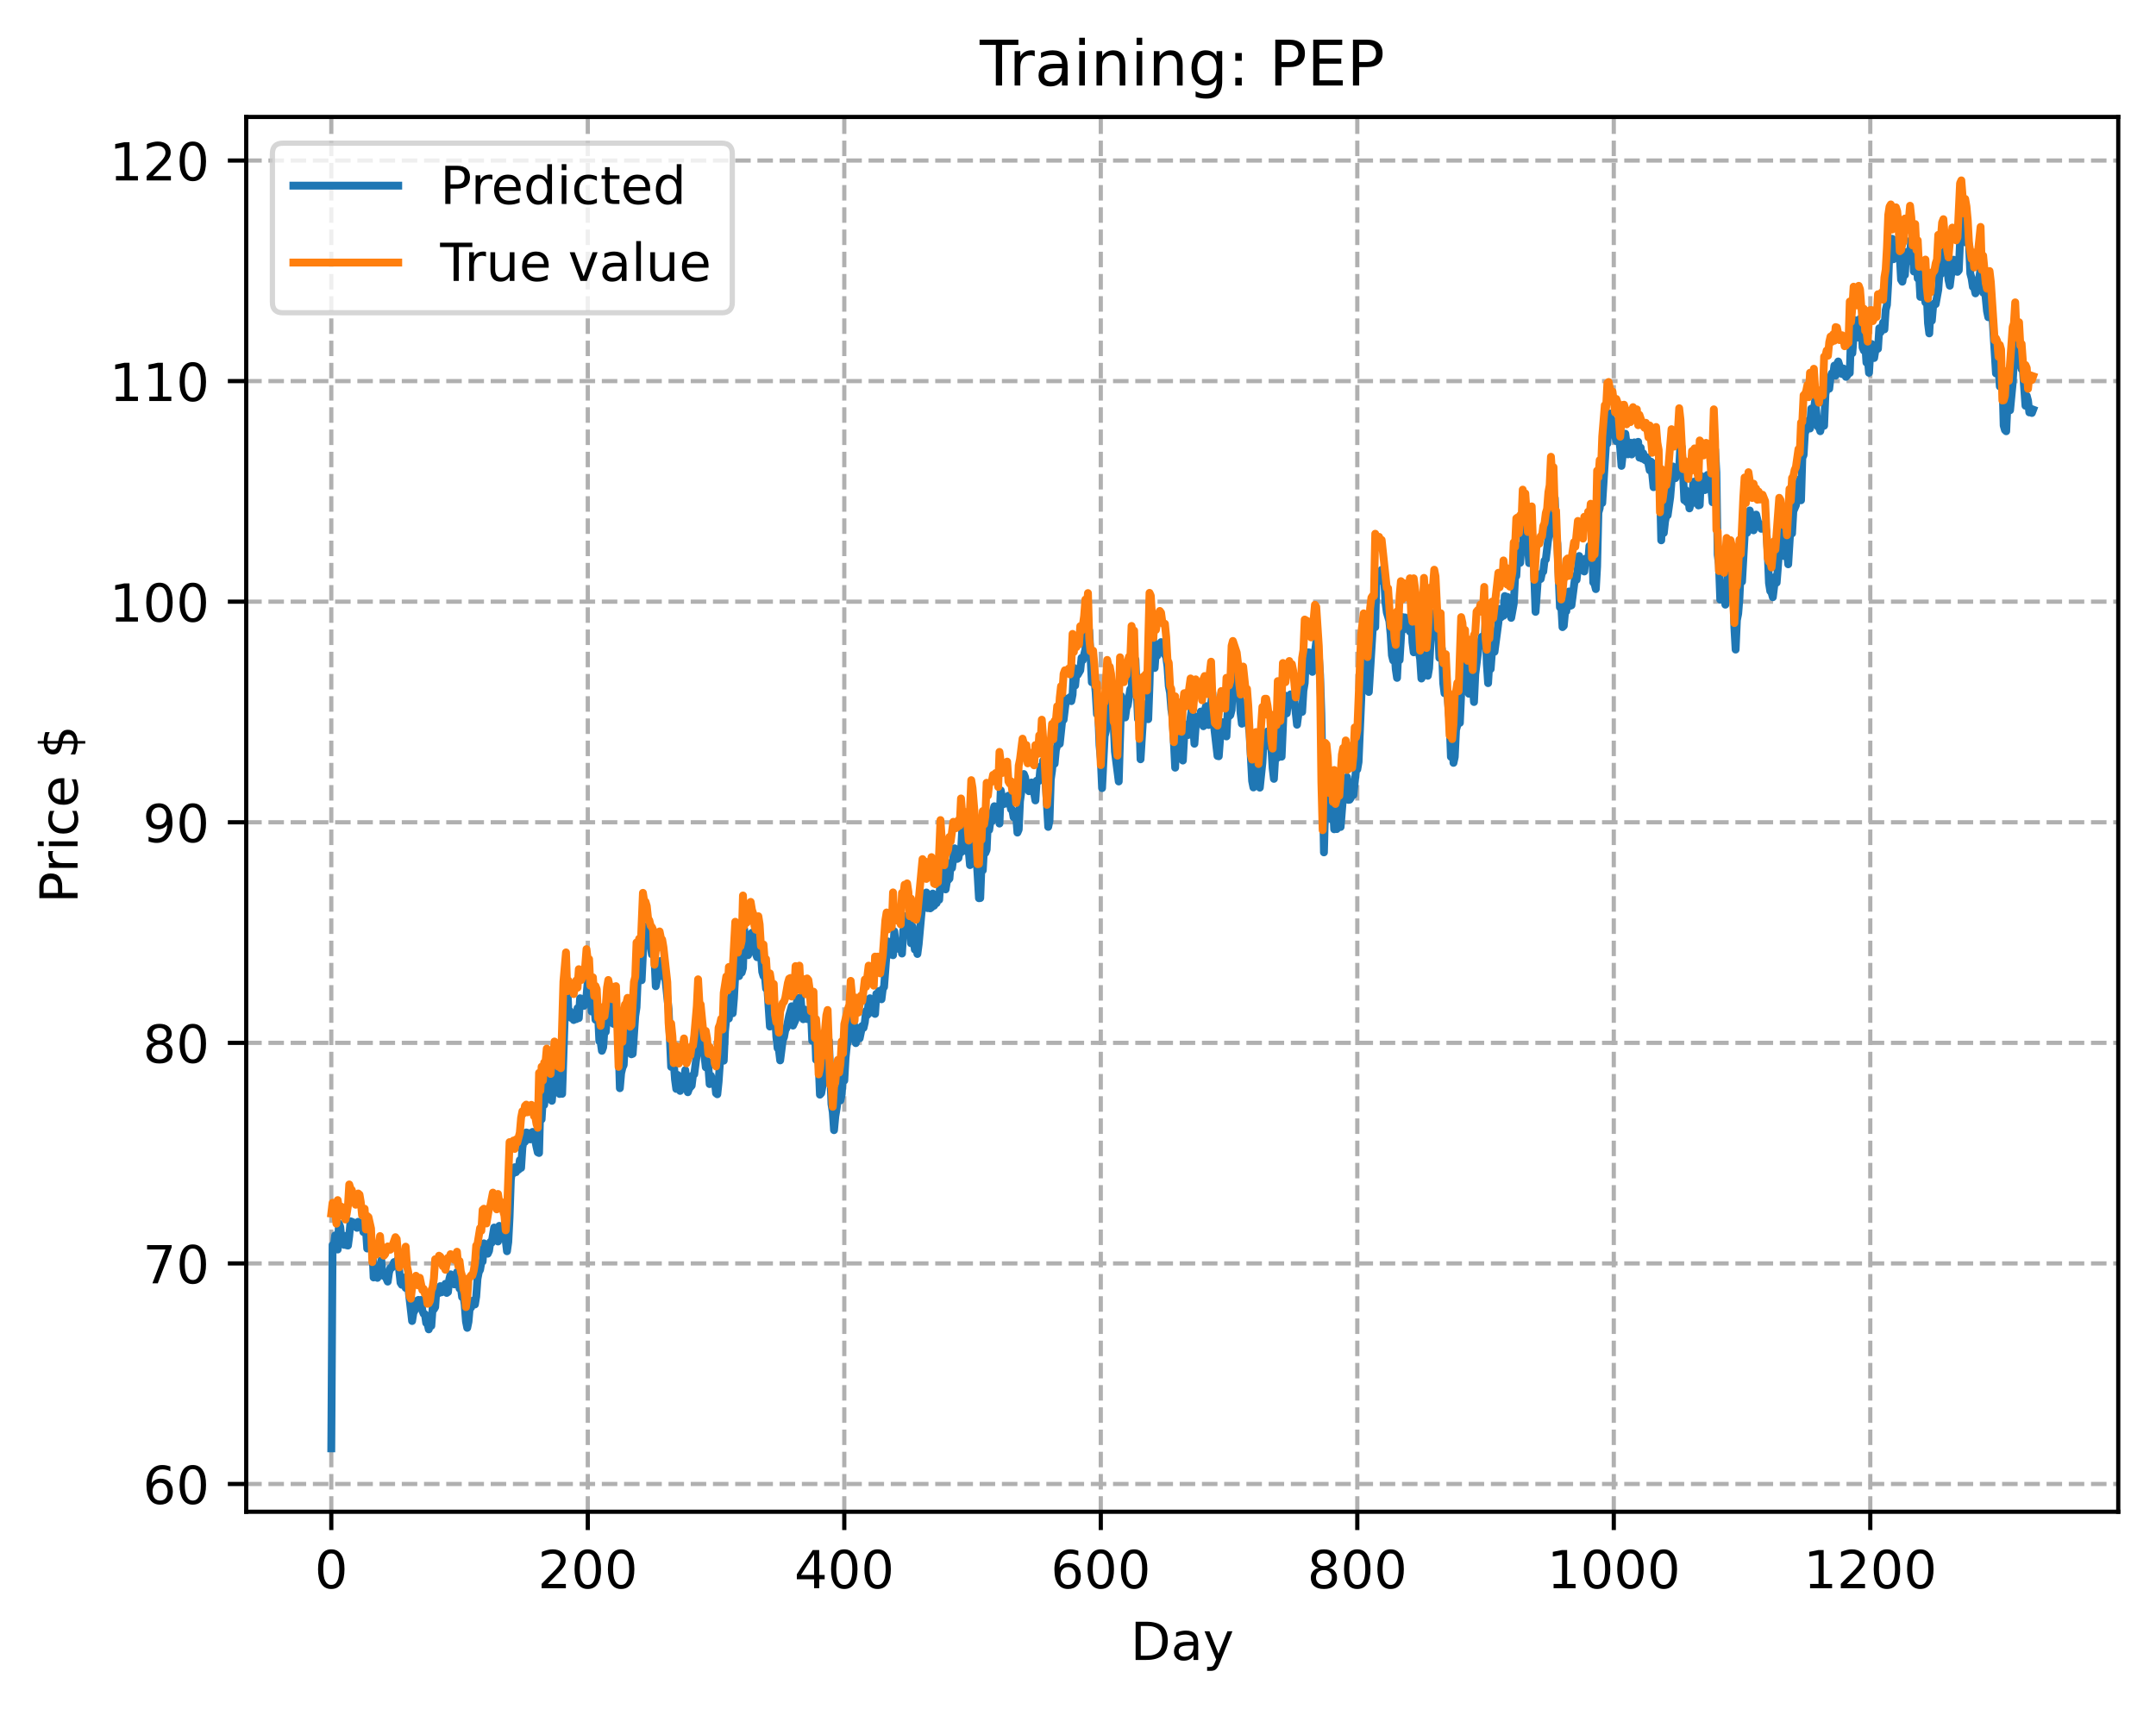 <?xml version="1.0" encoding="utf-8" standalone="no"?>
<!DOCTYPE svg PUBLIC "-//W3C//DTD SVG 1.1//EN"
  "http://www.w3.org/Graphics/SVG/1.1/DTD/svg11.dtd">
<!-- Created with matplotlib (https://matplotlib.org/) -->
<svg height="325.986pt" version="1.1" viewBox="0 0 411.286 325.986" width="411.286pt" xmlns="http://www.w3.org/2000/svg" xmlns:xlink="http://www.w3.org/1999/xlink">
 <defs>
  <style type="text/css">
*{stroke-linecap:butt;stroke-linejoin:round;}
  </style>
 </defs>
 <g id="figure_1">
  <g id="patch_1">
   <path d="M 0 325.986 
L 411.286 325.986 
L 411.286 0 
L 0 0 
z
" style="fill:#ffffff;"/>
  </g>
  <g id="axes_1">
   <g id="patch_2">
    <path d="M 46.966 288.43 
L 404.086 288.43 
L 404.086 22.318 
L 46.966 22.318 
z
" style="fill:#ffffff;"/>
   </g>
   <g id="matplotlib.axis_1">
    <g id="xtick_1">
     <g id="line2d_1">
      <path clip-path="url(#p2141448733)" d="M 63.198 288.43 
L 63.198 22.318 
" style="fill:none;stroke:#b0b0b0;stroke-dasharray:2.96,1.28;stroke-dashoffset:0;stroke-width:0.8;"/>
     </g>
     <g id="line2d_2">
      <defs>
       <path d="M 0 0 
L 0 3.5 
" id="m4d482eb09a" style="stroke:#000000;stroke-width:0.8;"/>
      </defs>
      <g>
       <use style="stroke:#000000;stroke-width:0.8;" x="63.198" xlink:href="#m4d482eb09a" y="288.43"/>
      </g>
     </g>
     <g id="text_1">
      <!-- 0 -->
      <defs>
       <path d="M 31.781 66.406 
Q 24.172 66.406 20.328 58.906 
Q 16.5 51.422 16.5 36.375 
Q 16.5 21.391 20.328 13.891 
Q 24.172 6.391 31.781 6.391 
Q 39.453 6.391 43.281 13.891 
Q 47.125 21.391 47.125 36.375 
Q 47.125 51.422 43.281 58.906 
Q 39.453 66.406 31.781 66.406 
z
M 31.781 74.219 
Q 44.047 74.219 50.516 64.516 
Q 56.984 54.828 56.984 36.375 
Q 56.984 17.969 50.516 8.266 
Q 44.047 -1.422 31.781 -1.422 
Q 19.531 -1.422 13.062 8.266 
Q 6.594 17.969 6.594 36.375 
Q 6.594 54.828 13.062 64.516 
Q 19.531 74.219 31.781 74.219 
z
" id="DejaVuSans-48"/>
      </defs>
      <g transform="translate(60.017 303.029)scale(0.1 -0.1)">
       <use xlink:href="#DejaVuSans-48"/>
      </g>
     </g>
    </g>
    <g id="xtick_2">
     <g id="line2d_3">
      <path clip-path="url(#p2141448733)" d="M 112.129 288.43 
L 112.129 22.318 
" style="fill:none;stroke:#b0b0b0;stroke-dasharray:2.96,1.28;stroke-dashoffset:0;stroke-width:0.8;"/>
     </g>
     <g id="line2d_4">
      <g>
       <use style="stroke:#000000;stroke-width:0.8;" x="112.129" xlink:href="#m4d482eb09a" y="288.43"/>
      </g>
     </g>
     <g id="text_2">
      <!-- 200 -->
      <defs>
       <path d="M 19.188 8.297 
L 53.609 8.297 
L 53.609 0 
L 7.328 0 
L 7.328 8.297 
Q 12.938 14.109 22.625 23.891 
Q 32.328 33.688 34.812 36.531 
Q 39.547 41.844 41.422 45.531 
Q 43.312 49.219 43.312 52.781 
Q 43.312 58.594 39.234 62.25 
Q 35.156 65.922 28.609 65.922 
Q 23.969 65.922 18.812 64.312 
Q 13.672 62.703 7.812 59.422 
L 7.812 69.391 
Q 13.766 71.781 18.938 73 
Q 24.125 74.219 28.422 74.219 
Q 39.75 74.219 46.484 68.547 
Q 53.219 62.891 53.219 53.422 
Q 53.219 48.922 51.531 44.891 
Q 49.859 40.875 45.406 35.406 
Q 44.188 33.984 37.641 27.219 
Q 31.109 20.453 19.188 8.297 
z
" id="DejaVuSans-50"/>
      </defs>
      <g transform="translate(102.585 303.029)scale(0.1 -0.1)">
       <use xlink:href="#DejaVuSans-50"/>
       <use x="63.623" xlink:href="#DejaVuSans-48"/>
       <use x="127.246" xlink:href="#DejaVuSans-48"/>
      </g>
     </g>
    </g>
    <g id="xtick_3">
     <g id="line2d_5">
      <path clip-path="url(#p2141448733)" d="M 161.06 288.43 
L 161.06 22.318 
" style="fill:none;stroke:#b0b0b0;stroke-dasharray:2.96,1.28;stroke-dashoffset:0;stroke-width:0.8;"/>
     </g>
     <g id="line2d_6">
      <g>
       <use style="stroke:#000000;stroke-width:0.8;" x="161.06" xlink:href="#m4d482eb09a" y="288.43"/>
      </g>
     </g>
     <g id="text_3">
      <!-- 400 -->
      <defs>
       <path d="M 37.797 64.312 
L 12.891 25.391 
L 37.797 25.391 
z
M 35.203 72.906 
L 47.609 72.906 
L 47.609 25.391 
L 58.016 25.391 
L 58.016 17.188 
L 47.609 17.188 
L 47.609 0 
L 37.797 0 
L 37.797 17.188 
L 4.891 17.188 
L 4.891 26.703 
z
" id="DejaVuSans-52"/>
      </defs>
      <g transform="translate(151.516 303.029)scale(0.1 -0.1)">
       <use xlink:href="#DejaVuSans-52"/>
       <use x="63.623" xlink:href="#DejaVuSans-48"/>
       <use x="127.246" xlink:href="#DejaVuSans-48"/>
      </g>
     </g>
    </g>
    <g id="xtick_4">
     <g id="line2d_7">
      <path clip-path="url(#p2141448733)" d="M 209.99 288.43 
L 209.99 22.318 
" style="fill:none;stroke:#b0b0b0;stroke-dasharray:2.96,1.28;stroke-dashoffset:0;stroke-width:0.8;"/>
     </g>
     <g id="line2d_8">
      <g>
       <use style="stroke:#000000;stroke-width:0.8;" x="209.99" xlink:href="#m4d482eb09a" y="288.43"/>
      </g>
     </g>
     <g id="text_4">
      <!-- 600 -->
      <defs>
       <path d="M 33.016 40.375 
Q 26.375 40.375 22.484 35.828 
Q 18.609 31.297 18.609 23.391 
Q 18.609 15.531 22.484 10.953 
Q 26.375 6.391 33.016 6.391 
Q 39.656 6.391 43.531 10.953 
Q 47.406 15.531 47.406 23.391 
Q 47.406 31.297 43.531 35.828 
Q 39.656 40.375 33.016 40.375 
z
M 52.594 71.297 
L 52.594 62.312 
Q 48.875 64.062 45.094 64.984 
Q 41.312 65.922 37.594 65.922 
Q 27.828 65.922 22.672 59.328 
Q 17.531 52.734 16.797 39.406 
Q 19.672 43.656 24.016 45.922 
Q 28.375 48.188 33.594 48.188 
Q 44.578 48.188 50.953 41.516 
Q 57.328 34.859 57.328 23.391 
Q 57.328 12.156 50.688 5.359 
Q 44.047 -1.422 33.016 -1.422 
Q 20.359 -1.422 13.672 8.266 
Q 6.984 17.969 6.984 36.375 
Q 6.984 53.656 15.188 63.938 
Q 23.391 74.219 37.203 74.219 
Q 40.922 74.219 44.703 73.484 
Q 48.484 72.75 52.594 71.297 
z
" id="DejaVuSans-54"/>
      </defs>
      <g transform="translate(200.446 303.029)scale(0.1 -0.1)">
       <use xlink:href="#DejaVuSans-54"/>
       <use x="63.623" xlink:href="#DejaVuSans-48"/>
       <use x="127.246" xlink:href="#DejaVuSans-48"/>
      </g>
     </g>
    </g>
    <g id="xtick_5">
     <g id="line2d_9">
      <path clip-path="url(#p2141448733)" d="M 258.921 288.43 
L 258.921 22.318 
" style="fill:none;stroke:#b0b0b0;stroke-dasharray:2.96,1.28;stroke-dashoffset:0;stroke-width:0.8;"/>
     </g>
     <g id="line2d_10">
      <g>
       <use style="stroke:#000000;stroke-width:0.8;" x="258.921" xlink:href="#m4d482eb09a" y="288.43"/>
      </g>
     </g>
     <g id="text_5">
      <!-- 800 -->
      <defs>
       <path d="M 31.781 34.625 
Q 24.75 34.625 20.719 30.859 
Q 16.703 27.094 16.703 20.516 
Q 16.703 13.922 20.719 10.156 
Q 24.75 6.391 31.781 6.391 
Q 38.812 6.391 42.859 10.172 
Q 46.922 13.969 46.922 20.516 
Q 46.922 27.094 42.891 30.859 
Q 38.875 34.625 31.781 34.625 
z
M 21.922 38.812 
Q 15.578 40.375 12.031 44.719 
Q 8.5 49.078 8.5 55.328 
Q 8.5 64.062 14.719 69.141 
Q 20.953 74.219 31.781 74.219 
Q 42.672 74.219 48.875 69.141 
Q 55.078 64.062 55.078 55.328 
Q 55.078 49.078 51.531 44.719 
Q 48 40.375 41.703 38.812 
Q 48.828 37.156 52.797 32.312 
Q 56.781 27.484 56.781 20.516 
Q 56.781 9.906 50.312 4.234 
Q 43.844 -1.422 31.781 -1.422 
Q 19.734 -1.422 13.25 4.234 
Q 6.781 9.906 6.781 20.516 
Q 6.781 27.484 10.781 32.312 
Q 14.797 37.156 21.922 38.812 
z
M 18.312 54.391 
Q 18.312 48.734 21.844 45.562 
Q 25.391 42.391 31.781 42.391 
Q 38.141 42.391 41.719 45.562 
Q 45.312 48.734 45.312 54.391 
Q 45.312 60.062 41.719 63.234 
Q 38.141 66.406 31.781 66.406 
Q 25.391 66.406 21.844 63.234 
Q 18.312 60.062 18.312 54.391 
z
" id="DejaVuSans-56"/>
      </defs>
      <g transform="translate(249.377 303.029)scale(0.1 -0.1)">
       <use xlink:href="#DejaVuSans-56"/>
       <use x="63.623" xlink:href="#DejaVuSans-48"/>
       <use x="127.246" xlink:href="#DejaVuSans-48"/>
      </g>
     </g>
    </g>
    <g id="xtick_6">
     <g id="line2d_11">
      <path clip-path="url(#p2141448733)" d="M 307.851 288.43 
L 307.851 22.318 
" style="fill:none;stroke:#b0b0b0;stroke-dasharray:2.96,1.28;stroke-dashoffset:0;stroke-width:0.8;"/>
     </g>
     <g id="line2d_12">
      <g>
       <use style="stroke:#000000;stroke-width:0.8;" x="307.851" xlink:href="#m4d482eb09a" y="288.43"/>
      </g>
     </g>
     <g id="text_6">
      <!-- 1000 -->
      <defs>
       <path d="M 12.406 8.297 
L 28.516 8.297 
L 28.516 63.922 
L 10.984 60.406 
L 10.984 69.391 
L 28.422 72.906 
L 38.281 72.906 
L 38.281 8.297 
L 54.391 8.297 
L 54.391 0 
L 12.406 0 
z
" id="DejaVuSans-49"/>
      </defs>
      <g transform="translate(295.126 303.029)scale(0.1 -0.1)">
       <use xlink:href="#DejaVuSans-49"/>
       <use x="63.623" xlink:href="#DejaVuSans-48"/>
       <use x="127.246" xlink:href="#DejaVuSans-48"/>
       <use x="190.869" xlink:href="#DejaVuSans-48"/>
      </g>
     </g>
    </g>
    <g id="xtick_7">
     <g id="line2d_13">
      <path clip-path="url(#p2141448733)" d="M 356.782 288.43 
L 356.782 22.318 
" style="fill:none;stroke:#b0b0b0;stroke-dasharray:2.96,1.28;stroke-dashoffset:0;stroke-width:0.8;"/>
     </g>
     <g id="line2d_14">
      <g>
       <use style="stroke:#000000;stroke-width:0.8;" x="356.782" xlink:href="#m4d482eb09a" y="288.43"/>
      </g>
     </g>
     <g id="text_7">
      <!-- 1200 -->
      <g transform="translate(344.057 303.029)scale(0.1 -0.1)">
       <use xlink:href="#DejaVuSans-49"/>
       <use x="63.623" xlink:href="#DejaVuSans-50"/>
       <use x="127.246" xlink:href="#DejaVuSans-48"/>
       <use x="190.869" xlink:href="#DejaVuSans-48"/>
      </g>
     </g>
    </g>
    <g id="text_8">
     <!-- Day -->
     <defs>
      <path d="M 19.672 64.797 
L 19.672 8.109 
L 31.594 8.109 
Q 46.688 8.109 53.688 14.938 
Q 60.688 21.781 60.688 36.531 
Q 60.688 51.172 53.688 57.984 
Q 46.688 64.797 31.594 64.797 
z
M 9.812 72.906 
L 30.078 72.906 
Q 51.266 72.906 61.172 64.094 
Q 71.094 55.281 71.094 36.531 
Q 71.094 17.672 61.125 8.828 
Q 51.172 0 30.078 0 
L 9.812 0 
z
" id="DejaVuSans-68"/>
      <path d="M 34.281 27.484 
Q 23.391 27.484 19.188 25 
Q 14.984 22.516 14.984 16.5 
Q 14.984 11.719 18.141 8.906 
Q 21.297 6.109 26.703 6.109 
Q 34.188 6.109 38.703 11.406 
Q 43.219 16.703 43.219 25.484 
L 43.219 27.484 
z
M 52.203 31.203 
L 52.203 0 
L 43.219 0 
L 43.219 8.297 
Q 40.141 3.328 35.547 0.953 
Q 30.953 -1.422 24.312 -1.422 
Q 15.922 -1.422 10.953 3.297 
Q 6 8.016 6 15.922 
Q 6 25.141 12.172 29.828 
Q 18.359 34.516 30.609 34.516 
L 43.219 34.516 
L 43.219 35.406 
Q 43.219 41.609 39.141 45 
Q 35.062 48.391 27.688 48.391 
Q 23 48.391 18.547 47.266 
Q 14.109 46.141 10.016 43.891 
L 10.016 52.203 
Q 14.938 54.109 19.578 55.047 
Q 24.219 56 28.609 56 
Q 40.484 56 46.344 49.844 
Q 52.203 43.703 52.203 31.203 
z
" id="DejaVuSans-97"/>
      <path d="M 32.172 -5.078 
Q 28.375 -14.844 24.75 -17.812 
Q 21.141 -20.797 15.094 -20.797 
L 7.906 -20.797 
L 7.906 -13.281 
L 13.188 -13.281 
Q 16.891 -13.281 18.938 -11.516 
Q 21 -9.766 23.484 -3.219 
L 25.094 0.875 
L 2.984 54.688 
L 12.5 54.688 
L 29.594 11.922 
L 46.688 54.688 
L 56.203 54.688 
z
" id="DejaVuSans-121"/>
     </defs>
     <g transform="translate(215.652 316.707)scale(0.1 -0.1)">
      <use xlink:href="#DejaVuSans-68"/>
      <use x="77.002" xlink:href="#DejaVuSans-97"/>
      <use x="138.281" xlink:href="#DejaVuSans-121"/>
     </g>
    </g>
   </g>
   <g id="matplotlib.axis_2">
    <g id="ytick_1">
     <g id="line2d_15">
      <path clip-path="url(#p2141448733)" d="M 46.966 283.138 
L 404.086 283.138 
" style="fill:none;stroke:#b0b0b0;stroke-dasharray:2.96,1.28;stroke-dashoffset:0;stroke-width:0.8;"/>
     </g>
     <g id="line2d_16">
      <defs>
       <path d="M 0 0 
L -3.5 0 
" id="ma0ba4429d5" style="stroke:#000000;stroke-width:0.8;"/>
      </defs>
      <g>
       <use style="stroke:#000000;stroke-width:0.8;" x="46.966" xlink:href="#ma0ba4429d5" y="283.138"/>
      </g>
     </g>
     <g id="text_9">
      <!-- 60 -->
      <g transform="translate(27.241 286.937)scale(0.1 -0.1)">
       <use xlink:href="#DejaVuSans-54"/>
       <use x="63.623" xlink:href="#DejaVuSans-48"/>
      </g>
     </g>
    </g>
    <g id="ytick_2">
     <g id="line2d_17">
      <path clip-path="url(#p2141448733)" d="M 46.966 241.053 
L 404.086 241.053 
" style="fill:none;stroke:#b0b0b0;stroke-dasharray:2.96,1.28;stroke-dashoffset:0;stroke-width:0.8;"/>
     </g>
     <g id="line2d_18">
      <g>
       <use style="stroke:#000000;stroke-width:0.8;" x="46.966" xlink:href="#ma0ba4429d5" y="241.053"/>
      </g>
     </g>
     <g id="text_10">
      <!-- 70 -->
      <defs>
       <path d="M 8.203 72.906 
L 55.078 72.906 
L 55.078 68.703 
L 28.609 0 
L 18.312 0 
L 43.219 64.594 
L 8.203 64.594 
z
" id="DejaVuSans-55"/>
      </defs>
      <g transform="translate(27.241 244.852)scale(0.1 -0.1)">
       <use xlink:href="#DejaVuSans-55"/>
       <use x="63.623" xlink:href="#DejaVuSans-48"/>
      </g>
     </g>
    </g>
    <g id="ytick_3">
     <g id="line2d_19">
      <path clip-path="url(#p2141448733)" d="M 46.966 198.967 
L 404.086 198.967 
" style="fill:none;stroke:#b0b0b0;stroke-dasharray:2.96,1.28;stroke-dashoffset:0;stroke-width:0.8;"/>
     </g>
     <g id="line2d_20">
      <g>
       <use style="stroke:#000000;stroke-width:0.8;" x="46.966" xlink:href="#ma0ba4429d5" y="198.967"/>
      </g>
     </g>
     <g id="text_11">
      <!-- 80 -->
      <g transform="translate(27.241 202.767)scale(0.1 -0.1)">
       <use xlink:href="#DejaVuSans-56"/>
       <use x="63.623" xlink:href="#DejaVuSans-48"/>
      </g>
     </g>
    </g>
    <g id="ytick_4">
     <g id="line2d_21">
      <path clip-path="url(#p2141448733)" d="M 46.966 156.882 
L 404.086 156.882 
" style="fill:none;stroke:#b0b0b0;stroke-dasharray:2.96,1.28;stroke-dashoffset:0;stroke-width:0.8;"/>
     </g>
     <g id="line2d_22">
      <g>
       <use style="stroke:#000000;stroke-width:0.8;" x="46.966" xlink:href="#ma0ba4429d5" y="156.882"/>
      </g>
     </g>
     <g id="text_12">
      <!-- 90 -->
      <defs>
       <path d="M 10.984 1.516 
L 10.984 10.5 
Q 14.703 8.734 18.5 7.812 
Q 22.312 6.891 25.984 6.891 
Q 35.75 6.891 40.891 13.453 
Q 46.047 20.016 46.781 33.406 
Q 43.953 29.203 39.594 26.953 
Q 35.25 24.703 29.984 24.703 
Q 19.047 24.703 12.672 31.312 
Q 6.297 37.938 6.297 49.422 
Q 6.297 60.641 12.938 67.422 
Q 19.578 74.219 30.609 74.219 
Q 43.266 74.219 49.922 64.516 
Q 56.594 54.828 56.594 36.375 
Q 56.594 19.141 48.406 8.859 
Q 40.234 -1.422 26.422 -1.422 
Q 22.703 -1.422 18.891 -0.688 
Q 15.094 0.047 10.984 1.516 
z
M 30.609 32.422 
Q 37.25 32.422 41.125 36.953 
Q 45.016 41.5 45.016 49.422 
Q 45.016 57.281 41.125 61.844 
Q 37.25 66.406 30.609 66.406 
Q 23.969 66.406 20.094 61.844 
Q 16.219 57.281 16.219 49.422 
Q 16.219 41.5 20.094 36.953 
Q 23.969 32.422 30.609 32.422 
z
" id="DejaVuSans-57"/>
      </defs>
      <g transform="translate(27.241 160.681)scale(0.1 -0.1)">
       <use xlink:href="#DejaVuSans-57"/>
       <use x="63.623" xlink:href="#DejaVuSans-48"/>
      </g>
     </g>
    </g>
    <g id="ytick_5">
     <g id="line2d_23">
      <path clip-path="url(#p2141448733)" d="M 46.966 114.797 
L 404.086 114.797 
" style="fill:none;stroke:#b0b0b0;stroke-dasharray:2.96,1.28;stroke-dashoffset:0;stroke-width:0.8;"/>
     </g>
     <g id="line2d_24">
      <g>
       <use style="stroke:#000000;stroke-width:0.8;" x="46.966" xlink:href="#ma0ba4429d5" y="114.797"/>
      </g>
     </g>
     <g id="text_13">
      <!-- 100 -->
      <g transform="translate(20.878 118.596)scale(0.1 -0.1)">
       <use xlink:href="#DejaVuSans-49"/>
       <use x="63.623" xlink:href="#DejaVuSans-48"/>
       <use x="127.246" xlink:href="#DejaVuSans-48"/>
      </g>
     </g>
    </g>
    <g id="ytick_6">
     <g id="line2d_25">
      <path clip-path="url(#p2141448733)" d="M 46.966 72.712 
L 404.086 72.712 
" style="fill:none;stroke:#b0b0b0;stroke-dasharray:2.96,1.28;stroke-dashoffset:0;stroke-width:0.8;"/>
     </g>
     <g id="line2d_26">
      <g>
       <use style="stroke:#000000;stroke-width:0.8;" x="46.966" xlink:href="#ma0ba4429d5" y="72.712"/>
      </g>
     </g>
     <g id="text_14">
      <!-- 110 -->
      <g transform="translate(20.878 76.511)scale(0.1 -0.1)">
       <use xlink:href="#DejaVuSans-49"/>
       <use x="63.623" xlink:href="#DejaVuSans-49"/>
       <use x="127.246" xlink:href="#DejaVuSans-48"/>
      </g>
     </g>
    </g>
    <g id="ytick_7">
     <g id="line2d_27">
      <path clip-path="url(#p2141448733)" d="M 46.966 30.626 
L 404.086 30.626 
" style="fill:none;stroke:#b0b0b0;stroke-dasharray:2.96,1.28;stroke-dashoffset:0;stroke-width:0.8;"/>
     </g>
     <g id="line2d_28">
      <g>
       <use style="stroke:#000000;stroke-width:0.8;" x="46.966" xlink:href="#ma0ba4429d5" y="30.626"/>
      </g>
     </g>
     <g id="text_15">
      <!-- 120 -->
      <g transform="translate(20.878 34.426)scale(0.1 -0.1)">
       <use xlink:href="#DejaVuSans-49"/>
       <use x="63.623" xlink:href="#DejaVuSans-50"/>
       <use x="127.246" xlink:href="#DejaVuSans-48"/>
      </g>
     </g>
    </g>
    <g id="text_16">
     <!-- Price $ -->
     <defs>
      <path d="M 19.672 64.797 
L 19.672 37.406 
L 32.078 37.406 
Q 38.969 37.406 42.719 40.969 
Q 46.484 44.531 46.484 51.125 
Q 46.484 57.672 42.719 61.234 
Q 38.969 64.797 32.078 64.797 
z
M 9.812 72.906 
L 32.078 72.906 
Q 44.344 72.906 50.609 67.359 
Q 56.891 61.812 56.891 51.125 
Q 56.891 40.328 50.609 34.812 
Q 44.344 29.297 32.078 29.297 
L 19.672 29.297 
L 19.672 0 
L 9.812 0 
z
" id="DejaVuSans-80"/>
      <path d="M 41.109 46.297 
Q 39.594 47.172 37.812 47.578 
Q 36.031 48 33.891 48 
Q 26.266 48 22.188 43.047 
Q 18.109 38.094 18.109 28.812 
L 18.109 0 
L 9.078 0 
L 9.078 54.688 
L 18.109 54.688 
L 18.109 46.188 
Q 20.953 51.172 25.484 53.578 
Q 30.031 56 36.531 56 
Q 37.453 56 38.578 55.875 
Q 39.703 55.766 41.062 55.516 
z
" id="DejaVuSans-114"/>
      <path d="M 9.422 54.688 
L 18.406 54.688 
L 18.406 0 
L 9.422 0 
z
M 9.422 75.984 
L 18.406 75.984 
L 18.406 64.594 
L 9.422 64.594 
z
" id="DejaVuSans-105"/>
      <path d="M 48.781 52.594 
L 48.781 44.188 
Q 44.969 46.297 41.141 47.344 
Q 37.312 48.391 33.406 48.391 
Q 24.656 48.391 19.812 42.844 
Q 14.984 37.312 14.984 27.297 
Q 14.984 17.281 19.812 11.734 
Q 24.656 6.203 33.406 6.203 
Q 37.312 6.203 41.141 7.25 
Q 44.969 8.297 48.781 10.406 
L 48.781 2.094 
Q 45.016 0.344 40.984 -0.531 
Q 36.969 -1.422 32.422 -1.422 
Q 20.062 -1.422 12.781 6.344 
Q 5.516 14.109 5.516 27.297 
Q 5.516 40.672 12.859 48.328 
Q 20.219 56 33.016 56 
Q 37.156 56 41.109 55.141 
Q 45.062 54.297 48.781 52.594 
z
" id="DejaVuSans-99"/>
      <path d="M 56.203 29.594 
L 56.203 25.203 
L 14.891 25.203 
Q 15.484 15.922 20.484 11.062 
Q 25.484 6.203 34.422 6.203 
Q 39.594 6.203 44.453 7.469 
Q 49.312 8.734 54.109 11.281 
L 54.109 2.781 
Q 49.266 0.734 44.188 -0.344 
Q 39.109 -1.422 33.891 -1.422 
Q 20.797 -1.422 13.156 6.188 
Q 5.516 13.812 5.516 26.812 
Q 5.516 40.234 12.766 48.109 
Q 20.016 56 32.328 56 
Q 43.359 56 49.781 48.891 
Q 56.203 41.797 56.203 29.594 
z
M 47.219 32.234 
Q 47.125 39.594 43.094 43.984 
Q 39.062 48.391 32.422 48.391 
Q 24.906 48.391 20.391 44.141 
Q 15.875 39.891 15.188 32.172 
z
" id="DejaVuSans-101"/>
      <path id="DejaVuSans-32"/>
      <path d="M 33.797 -14.703 
L 28.906 -14.703 
L 28.859 0 
Q 23.734 0.094 18.609 1.188 
Q 13.484 2.297 8.297 4.5 
L 8.297 13.281 
Q 13.281 10.156 18.375 8.562 
Q 23.484 6.984 28.906 6.938 
L 28.906 29.203 
Q 18.109 30.953 13.203 35.156 
Q 8.297 39.359 8.297 46.688 
Q 8.297 54.641 13.625 59.219 
Q 18.953 63.812 28.906 64.5 
L 28.906 75.984 
L 33.797 75.984 
L 33.797 64.656 
Q 38.328 64.453 42.578 63.688 
Q 46.828 62.938 50.875 61.625 
L 50.875 53.078 
Q 46.828 55.125 42.547 56.25 
Q 38.281 57.375 33.797 57.562 
L 33.797 36.719 
Q 44.875 35.016 50.094 30.609 
Q 55.328 26.219 55.328 18.609 
Q 55.328 10.359 49.781 5.594 
Q 44.234 0.828 33.797 0.094 
z
M 28.906 37.594 
L 28.906 57.625 
Q 23.25 56.984 20.266 54.391 
Q 17.281 51.812 17.281 47.516 
Q 17.281 43.312 20.031 40.969 
Q 22.797 38.625 28.906 37.594 
z
M 33.797 28.219 
L 33.797 7.078 
Q 39.984 7.906 43.141 10.594 
Q 46.297 13.281 46.297 17.672 
Q 46.297 21.969 43.281 24.5 
Q 40.281 27.047 33.797 28.219 
z
" id="DejaVuSans-36"/>
     </defs>
     <g transform="translate(14.798 172.342)rotate(-90)scale(0.1 -0.1)">
      <use xlink:href="#DejaVuSans-80"/>
      <use x="58.553" xlink:href="#DejaVuSans-114"/>
      <use x="99.666" xlink:href="#DejaVuSans-105"/>
      <use x="127.449" xlink:href="#DejaVuSans-99"/>
      <use x="182.43" xlink:href="#DejaVuSans-101"/>
      <use x="243.953" xlink:href="#DejaVuSans-32"/>
      <use x="275.74" xlink:href="#DejaVuSans-36"/>
     </g>
    </g>
   </g>
   <g id="line2d_29">
    <path clip-path="url(#p2141448733)" d="M 63.198 276.334 
L 63.443 237.535 
L 63.688 237.815 
L 63.932 235.7 
L 64.422 238.402 
L 64.666 233.444 
L 64.911 234.106 
L 65.156 236.731 
L 65.4 235.919 
L 65.645 237.512 
L 65.89 235.804 
L 66.134 237.594 
L 66.379 237.651 
L 66.623 235.828 
L 66.868 233.008 
L 67.357 233.214 
L 67.602 233.818 
L 67.847 233.688 
L 68.091 234.265 
L 68.336 233.105 
L 68.581 233.658 
L 68.825 233.37 
L 69.07 233.436 
L 69.315 235.065 
L 69.559 234.551 
L 69.804 234.596 
L 70.049 238.212 
L 70.293 236.747 
L 70.538 237.001 
L 70.783 236.961 
L 71.027 237.993 
L 71.272 243.734 
L 71.517 241.875 
L 72.006 243.809 
L 72.74 240.464 
L 72.984 243.342 
L 73.229 243.466 
L 73.474 243.415 
L 73.963 244.523 
L 74.208 242.815 
L 74.452 241.929 
L 74.697 241.914 
L 75.186 240.79 
L 75.431 241.254 
L 75.92 240.185 
L 76.41 244.746 
L 76.654 245.133 
L 76.899 244.673 
L 77.144 244.688 
L 77.388 245.736 
L 77.633 243.459 
L 78.611 252.042 
L 78.856 250.497 
L 79.101 250.041 
L 79.59 248.145 
L 79.835 248.007 
L 80.079 248.614 
L 80.324 248.015 
L 80.569 250.069 
L 80.813 250.667 
L 81.058 250.73 
L 81.303 252.415 
L 81.547 252.538 
L 81.792 253.637 
L 82.037 252.756 
L 82.281 252.971 
L 82.526 249.621 
L 82.771 249.81 
L 83.015 249.386 
L 83.26 245.922 
L 83.749 246.712 
L 83.994 245.386 
L 84.239 246.561 
L 84.483 245.469 
L 84.728 245.873 
L 84.972 244.938 
L 85.217 246.684 
L 85.462 246.506 
L 85.706 244.078 
L 85.951 243.127 
L 86.685 245.06 
L 87.174 242.706 
L 87.419 243.643 
L 87.664 245.85 
L 87.908 245.624 
L 88.153 247.478 
L 88.398 247.013 
L 88.642 248.925 
L 88.887 252.124 
L 89.132 253.348 
L 89.376 252.166 
L 89.621 249.357 
L 89.866 249.47 
L 90.11 248.175 
L 90.355 248.214 
L 90.599 248.887 
L 90.844 247.386 
L 91.089 243.987 
L 91.333 242.712 
L 91.578 242.279 
L 91.823 240.849 
L 92.067 240.697 
L 92.312 237.222 
L 92.557 238.054 
L 92.801 238.067 
L 93.046 239.203 
L 93.291 238.659 
L 93.535 236.964 
L 93.78 237.136 
L 94.269 234.204 
L 94.514 234.6 
L 94.759 236.164 
L 95.003 236.872 
L 95.248 233.885 
L 95.493 235.085 
L 95.737 234.667 
L 95.982 235.187 
L 96.471 236.695 
L 96.716 238.731 
L 96.96 236.98 
L 97.205 232.286 
L 97.45 225.106 
L 97.694 223.206 
L 97.939 223.869 
L 98.184 222.698 
L 98.428 223.653 
L 98.673 222.651 
L 98.918 223.176 
L 99.162 221.35 
L 99.407 222.83 
L 99.652 218.966 
L 99.896 217.504 
L 100.141 217.856 
L 100.386 216.066 
L 100.63 216.128 
L 100.875 216.308 
L 101.12 217.393 
L 101.364 216.14 
L 101.609 215.959 
L 101.854 216.394 
L 102.343 218.804 
L 102.587 219.869 
L 102.832 219.985 
L 103.077 210.774 
L 103.321 213.576 
L 103.566 209.297 
L 103.811 210.815 
L 104.055 208.215 
L 104.3 208.001 
L 104.545 205.674 
L 104.789 208.044 
L 105.034 207.107 
L 105.279 210.032 
L 105.523 207.159 
L 105.768 207.247 
L 106.013 204.167 
L 106.257 204.215 
L 106.502 205.042 
L 106.747 208.728 
L 106.991 204.839 
L 107.236 208.702 
L 107.725 194.245 
L 108.215 187.977 
L 108.459 193.919 
L 108.704 192.882 
L 108.948 194.214 
L 109.193 194.124 
L 109.438 194.615 
L 109.682 194.424 
L 109.927 194.443 
L 110.172 192.349 
L 110.416 194.253 
L 110.661 190.462 
L 110.906 190.548 
L 111.15 191.788 
L 111.395 191.914 
L 111.64 191.321 
L 111.884 190.039 
L 112.129 187.139 
L 112.618 188.745 
L 112.863 192.994 
L 113.108 192.999 
L 113.352 191.306 
L 113.597 194.556 
L 113.842 193.322 
L 114.086 193.509 
L 114.331 198.662 
L 114.575 198.731 
L 114.82 200.491 
L 115.065 199.819 
L 115.309 196.382 
L 115.554 196.881 
L 115.799 193.904 
L 116.288 191.039 
L 116.533 192.246 
L 116.777 194.437 
L 117.022 195.346 
L 117.267 194.949 
L 117.511 193.694 
L 117.756 193.721 
L 118.001 199.358 
L 118.245 207.623 
L 118.49 204.766 
L 118.735 203.71 
L 118.979 203.207 
L 119.224 198.767 
L 119.469 196.798 
L 119.713 197.619 
L 119.958 195.331 
L 120.447 201.153 
L 120.692 201.061 
L 121.181 193.858 
L 121.426 192.205 
L 121.67 186.463 
L 121.915 187.049 
L 122.16 185.141 
L 122.404 187.025 
L 122.894 176.744 
L 123.383 176.999 
L 123.628 177.918 
L 123.872 180.064 
L 124.117 180.503 
L 124.362 182.101 
L 124.606 181.869 
L 124.851 182.789 
L 125.096 188.169 
L 125.34 186.843 
L 125.585 186.383 
L 125.83 185.63 
L 126.074 183.325 
L 126.319 184.387 
L 126.563 184.453 
L 126.808 185.608 
L 127.297 190.316 
L 127.542 192.511 
L 128.031 203.557 
L 128.276 201.323 
L 128.521 202.628 
L 128.765 205.974 
L 129.01 207.764 
L 129.255 205.08 
L 129.499 205.972 
L 129.744 208.14 
L 129.989 207.047 
L 130.233 207.375 
L 130.478 206.184 
L 130.723 204.156 
L 131.212 208.393 
L 131.457 207.702 
L 131.946 207.136 
L 132.191 205.114 
L 132.435 204.967 
L 132.924 201.204 
L 133.169 198.867 
L 133.414 193.966 
L 133.658 196.265 
L 133.903 197.204 
L 134.637 203.642 
L 134.882 202.379 
L 135.126 203.507 
L 135.371 206.842 
L 135.616 205.235 
L 136.105 206.858 
L 136.35 206.168 
L 136.594 208.586 
L 136.839 208.785 
L 137.084 206.404 
L 137.328 202.888 
L 137.573 201.15 
L 137.818 200.316 
L 138.062 202.375 
L 138.307 196.739 
L 138.796 191.818 
L 139.041 194.336 
L 139.285 190.865 
L 139.53 189.875 
L 139.775 193.332 
L 140.019 190.365 
L 140.509 181.32 
L 140.753 183.043 
L 140.998 186.238 
L 141.243 185.18 
L 141.487 185.567 
L 141.732 184.695 
L 141.977 177.325 
L 142.221 180.866 
L 142.466 180.249 
L 142.711 182.242 
L 143.445 177.956 
L 143.689 179.135 
L 143.934 179.297 
L 144.178 181.969 
L 144.423 182.632 
L 144.668 181.421 
L 144.912 180.888 
L 145.157 181.956 
L 145.402 185.41 
L 145.646 186.236 
L 145.891 186.098 
L 146.136 188.615 
L 146.38 188.485 
L 146.87 195.863 
L 147.114 192.849 
L 147.604 193.858 
L 147.848 193.286 
L 148.093 197.765 
L 148.338 199.978 
L 148.582 200.258 
L 148.827 202.319 
L 149.316 198.467 
L 149.561 197.868 
L 149.806 196.536 
L 150.05 196.139 
L 150.539 193.748 
L 151.029 191.986 
L 151.273 195.679 
L 151.763 194.578 
L 152.007 191.161 
L 152.252 190.387 
L 152.497 192.506 
L 152.741 190.383 
L 152.986 193.815 
L 153.231 194.466 
L 153.475 192.605 
L 153.72 192.701 
L 153.965 194.433 
L 154.209 192.695 
L 154.454 192.653 
L 154.699 192.962 
L 154.943 198.56 
L 155.188 196.207 
L 155.433 195.4 
L 155.677 202.201 
L 155.922 199.799 
L 156.166 202.8 
L 156.411 208.857 
L 156.656 208.585 
L 157.39 204.473 
L 157.879 199.812 
L 158.124 198.523 
L 158.613 210.644 
L 158.858 212.173 
L 159.102 215.629 
L 159.347 212.984 
L 159.592 211.55 
L 160.081 207.632 
L 160.326 209.956 
L 160.57 208.772 
L 160.815 204.962 
L 161.06 206.173 
L 161.304 201.818 
L 161.549 199.451 
L 161.794 198.463 
L 162.283 196.002 
L 162.527 192.52 
L 163.017 196.635 
L 163.261 199.025 
L 163.506 196.1 
L 163.751 196.134 
L 163.995 198.108 
L 164.485 195.731 
L 164.729 196.113 
L 164.974 195.068 
L 165.219 192.881 
L 165.463 193.659 
L 165.708 191.149 
L 165.953 190.462 
L 166.442 193.198 
L 166.687 192.482 
L 166.931 193.447 
L 167.176 189.615 
L 167.421 189.91 
L 167.665 189.085 
L 167.91 189.163 
L 168.154 190.657 
L 168.399 188.645 
L 168.644 188.319 
L 169.133 181.801 
L 169.378 179.617 
L 169.622 182.174 
L 169.867 181.9 
L 170.112 181.068 
L 170.356 182.253 
L 170.601 177.687 
L 170.846 180.107 
L 171.09 180.711 
L 171.335 180.409 
L 171.58 181.111 
L 171.824 179.828 
L 172.069 181.935 
L 172.314 177.448 
L 172.558 177.348 
L 172.803 174.796 
L 173.048 176.584 
L 173.292 176.022 
L 173.537 175.881 
L 173.782 179.969 
L 174.026 176.689 
L 174.515 181.177 
L 174.76 180.276 
L 175.005 182.015 
L 175.249 180.15 
L 175.983 172.049 
L 176.228 171.427 
L 176.473 172.837 
L 176.717 170.28 
L 176.962 173.27 
L 177.207 172.619 
L 177.451 173.312 
L 177.696 173.13 
L 177.941 170.483 
L 178.185 172.812 
L 178.43 172.422 
L 178.675 172.308 
L 178.919 170.77 
L 179.164 171.681 
L 179.653 164.141 
L 180.142 168.926 
L 180.387 169.693 
L 180.632 168.158 
L 181.121 167.629 
L 181.366 164.604 
L 181.61 165.621 
L 182.1 161.846 
L 182.344 163.458 
L 182.589 163.881 
L 182.834 163.722 
L 183.078 162.351 
L 183.323 162.63 
L 183.568 157.988 
L 183.812 160.847 
L 184.057 159.653 
L 184.302 160.809 
L 184.546 162.523 
L 184.791 162.261 
L 185.036 165.06 
L 185.525 154.348 
L 185.77 155.733 
L 186.503 167.093 
L 186.748 171.375 
L 186.993 171.349 
L 187.237 164.93 
L 187.482 166.054 
L 187.727 161.672 
L 187.971 162.739 
L 188.216 162.131 
L 188.461 156.638 
L 188.705 158.347 
L 188.95 156.508 
L 189.195 156.732 
L 189.439 154.706 
L 189.684 153.823 
L 189.929 154.644 
L 190.173 153.884 
L 190.418 154.929 
L 190.663 157.135 
L 190.907 150.796 
L 191.397 153.451 
L 191.641 152.387 
L 191.886 153.316 
L 192.13 152.85 
L 192.375 151.814 
L 192.864 154.41 
L 193.109 154.519 
L 193.354 155.921 
L 193.598 155.234 
L 193.843 155.652 
L 194.088 158.856 
L 194.332 158.282 
L 194.577 152.883 
L 195.311 147.677 
L 195.556 148.294 
L 195.8 150.176 
L 196.045 149.418 
L 196.29 150.963 
L 196.779 149.29 
L 197.024 149.862 
L 197.513 152.718 
L 197.758 148.951 
L 198.002 149.06 
L 198.247 148.975 
L 198.491 146.251 
L 198.736 148.276 
L 198.981 145.133 
L 199.225 145.819 
L 199.47 149.21 
L 199.959 157.77 
L 200.204 156.611 
L 200.449 148.746 
L 200.693 147.013 
L 200.938 144.234 
L 201.183 145.719 
L 201.427 143.105 
L 201.672 142.24 
L 201.917 139.691 
L 202.161 141.921 
L 202.651 137.275 
L 202.895 137.337 
L 203.385 133.316 
L 203.629 133.638 
L 203.874 133.597 
L 204.118 133 
L 204.363 133.774 
L 204.608 132.523 
L 204.852 127.418 
L 205.097 130.798 
L 205.342 128.225 
L 205.586 128.747 
L 206.076 127.899 
L 206.32 125.516 
L 206.565 125.96 
L 207.054 123.855 
L 207.299 120.887 
L 207.544 122.181 
L 207.788 120.301 
L 208.278 130.175 
L 208.522 130.011 
L 208.767 129.491 
L 209.012 132.062 
L 209.256 136.275 
L 209.501 136.098 
L 209.746 142.187 
L 209.99 144.806 
L 210.235 150.37 
L 210.724 140.463 
L 210.969 139.485 
L 211.458 132.437 
L 211.703 133.227 
L 211.947 133.513 
L 212.192 134.152 
L 212.437 137.798 
L 212.681 143.382 
L 213.415 149.103 
L 213.905 132.819 
L 214.149 134.5 
L 214.394 135.385 
L 214.639 136.894 
L 214.883 135.112 
L 215.128 134.595 
L 215.617 131.487 
L 215.862 131.533 
L 216.106 126.411 
L 216.351 126.379 
L 216.596 125.851 
L 217.085 137.202 
L 217.33 136.806 
L 217.574 144.868 
L 218.064 136.887 
L 218.308 134.816 
L 218.553 134.343 
L 218.798 134.46 
L 219.042 137.218 
L 219.287 130.533 
L 219.532 120.675 
L 219.776 119.647 
L 220.021 122.606 
L 220.266 127.451 
L 220.51 124.058 
L 220.755 125.122 
L 221 124.328 
L 221.244 122.916 
L 221.489 122.511 
L 221.734 122.799 
L 221.978 124.447 
L 222.467 125.368 
L 222.712 127.186 
L 222.957 130.895 
L 223.201 132.169 
L 223.446 135.339 
L 223.691 136.863 
L 224.18 146.47 
L 224.425 138.648 
L 224.669 143.579 
L 224.914 139.949 
L 225.159 144.761 
L 225.403 143.956 
L 225.648 145.108 
L 225.893 140.63 
L 226.137 138.665 
L 226.382 138.243 
L 226.627 140.247 
L 227.361 135.236 
L 227.605 137.918 
L 227.85 141.903 
L 228.094 138.562 
L 228.339 137.226 
L 228.584 136.669 
L 228.828 137.166 
L 229.073 135.76 
L 229.318 136.36 
L 229.562 138.56 
L 229.807 135.669 
L 230.052 134.716 
L 230.296 135.601 
L 230.541 138.323 
L 231.275 132.199 
L 231.52 137.871 
L 232.254 144.236 
L 232.498 144.292 
L 232.743 140.983 
L 233.232 137.79 
L 233.477 139.675 
L 233.966 140.507 
L 234.211 135.46 
L 234.455 136.67 
L 234.7 136.442 
L 234.945 135.481 
L 235.189 129.899 
L 235.434 127.943 
L 235.679 129.422 
L 235.923 129.069 
L 236.413 132.141 
L 236.657 136.026 
L 236.902 138.085 
L 237.391 134.062 
L 237.636 135.338 
L 237.881 137.392 
L 238.125 137.661 
L 238.37 139.932 
L 238.859 149.009 
L 239.104 150.239 
L 239.349 149.497 
L 239.593 146.466 
L 239.838 145.421 
L 240.082 146.47 
L 240.327 150.282 
L 240.816 145.566 
L 241.061 141.418 
L 241.306 142.454 
L 241.55 139.868 
L 241.795 139.554 
L 242.04 140.318 
L 242.284 142.453 
L 242.529 142.729 
L 242.774 146.611 
L 243.018 148.604 
L 243.263 144.448 
L 243.508 143.393 
L 243.752 144.561 
L 243.997 137.499 
L 244.242 139.533 
L 244.486 144.373 
L 244.976 133.07 
L 245.22 132.728 
L 245.465 136.113 
L 245.709 133.856 
L 245.954 134.04 
L 246.199 132.473 
L 246.443 133.108 
L 246.688 132.619 
L 246.933 133.718 
L 247.422 138.28 
L 247.667 136.413 
L 248.156 134.874 
L 248.401 135.832 
L 248.645 131.797 
L 248.89 130.308 
L 249.135 124.965 
L 249.624 124.458 
L 249.869 124.514 
L 250.358 128.19 
L 251.092 122.437 
L 251.337 122.806 
L 251.581 125.111 
L 251.826 128.793 
L 252.07 136.181 
L 252.56 162.633 
L 252.804 153.19 
L 253.049 148.047 
L 253.294 147.386 
L 253.538 149.484 
L 253.783 155.53 
L 254.028 156.373 
L 254.272 153.374 
L 254.517 158.222 
L 254.762 153.184 
L 255.006 158.185 
L 255.251 157.733 
L 255.496 156.617 
L 255.74 157.786 
L 256.474 148.674 
L 256.719 150.08 
L 256.964 148.263 
L 257.208 152.609 
L 257.453 152.584 
L 257.697 152.219 
L 257.942 149.242 
L 258.187 151.678 
L 258.676 146.908 
L 258.921 146.805 
L 259.165 145.381 
L 259.899 128.263 
L 260.389 124.18 
L 260.633 124.816 
L 261.123 132.027 
L 261.857 120.097 
L 262.101 119.353 
L 262.346 119.662 
L 262.591 109.596 
L 263.08 110.852 
L 263.569 108.712 
L 263.814 108.737 
L 264.058 110.632 
L 264.303 115.001 
L 264.548 116.843 
L 265.037 118.477 
L 265.282 121.015 
L 265.526 125.026 
L 265.771 126.014 
L 266.016 124.12 
L 266.26 127.693 
L 266.505 129.339 
L 266.75 124.167 
L 266.994 125.949 
L 267.484 117.716 
L 267.728 120.131 
L 267.973 117.791 
L 268.462 119.085 
L 268.707 118.44 
L 268.952 120.504 
L 269.196 117.132 
L 269.441 122.525 
L 269.685 124.461 
L 269.93 118.25 
L 270.175 118.932 
L 270.664 124.354 
L 270.909 125.753 
L 271.153 129.463 
L 271.398 129 
L 271.887 117.109 
L 272.132 120.589 
L 272.377 128.939 
L 272.621 127.489 
L 273.111 118.865 
L 273.6 118.053 
L 273.845 116.88 
L 274.089 116.435 
L 274.334 119.796 
L 274.579 125.517 
L 274.823 122.748 
L 275.068 123.875 
L 275.313 130.35 
L 275.557 132.282 
L 275.802 131.339 
L 276.046 131.783 
L 276.536 137.674 
L 276.78 144.402 
L 277.025 138.582 
L 277.27 145.552 
L 277.514 144.438 
L 277.759 139.283 
L 278.004 138.379 
L 278.248 136.78 
L 278.493 137.92 
L 278.738 132.271 
L 278.982 124.038 
L 279.227 124.639 
L 279.472 127.713 
L 279.716 126.057 
L 279.961 130.649 
L 280.206 132.368 
L 280.45 132.05 
L 280.695 129.193 
L 280.94 130.794 
L 281.184 133.941 
L 281.429 128.65 
L 282.163 122.786 
L 282.407 122.879 
L 282.652 121.496 
L 282.897 123.085 
L 283.141 122.472 
L 283.386 118.99 
L 283.631 126.708 
L 283.875 130.341 
L 284.12 126.126 
L 284.365 127.653 
L 284.854 121.227 
L 285.099 124.36 
L 285.833 118.835 
L 286.077 116.173 
L 286.322 117.796 
L 286.567 116.714 
L 286.811 117.487 
L 287.056 113.719 
L 287.301 114.944 
L 287.545 113.872 
L 287.79 116.855 
L 288.034 116.889 
L 288.279 117.889 
L 288.768 115.184 
L 289.013 110.212 
L 289.258 109.902 
L 289.502 105.472 
L 289.747 104.685 
L 289.992 107.386 
L 290.236 103.978 
L 290.481 105.014 
L 290.726 100.032 
L 290.97 102.891 
L 291.215 100.663 
L 291.704 107.443 
L 291.949 105.703 
L 292.194 107.044 
L 292.438 103.557 
L 292.928 116.738 
L 293.417 109.737 
L 293.661 110.583 
L 293.906 110.466 
L 294.151 109.291 
L 294.395 109.057 
L 294.64 106.975 
L 294.885 106.744 
L 295.863 98.483 
L 296.108 94.305 
L 296.353 96.252 
L 296.597 95.042 
L 296.842 101.826 
L 297.087 103.719 
L 297.576 115.869 
L 297.821 115.29 
L 298.065 119.656 
L 298.31 119.414 
L 298.555 116.787 
L 298.799 116.633 
L 299.044 113.724 
L 299.289 112.853 
L 299.533 115.601 
L 299.778 115.494 
L 300.512 109.823 
L 300.756 110.624 
L 301.246 106.077 
L 301.735 108.12 
L 301.98 108.051 
L 302.224 109.037 
L 302.469 106.583 
L 302.714 106.657 
L 302.958 107.29 
L 303.203 104.16 
L 303.448 104.83 
L 303.692 102.854 
L 303.937 111.125 
L 304.182 111.401 
L 304.426 112.399 
L 304.671 108.123 
L 304.916 97.827 
L 305.16 96.968 
L 305.405 94.414 
L 305.649 95.969 
L 306.383 84.403 
L 306.628 84.637 
L 306.873 80.336 
L 307.117 78.884 
L 307.362 81.055 
L 307.607 81.836 
L 307.851 80.379 
L 308.096 83.136 
L 308.341 84.154 
L 308.585 82.395 
L 308.83 83.452 
L 309.075 85.499 
L 309.319 88.888 
L 309.564 86.714 
L 309.809 83.512 
L 310.053 82.748 
L 310.543 86.685 
L 310.787 85.19 
L 311.032 84.457 
L 311.277 86.706 
L 311.521 86.23 
L 311.766 84.404 
L 312.01 85.435 
L 312.255 84.574 
L 312.5 84.295 
L 312.744 87.317 
L 312.989 85.414 
L 313.234 87.492 
L 313.478 86.497 
L 313.723 87.71 
L 313.968 87.879 
L 314.212 87.247 
L 314.702 89.74 
L 314.946 88.078 
L 315.436 92.955 
L 315.925 88.406 
L 316.17 88.889 
L 316.659 92.304 
L 316.904 103.093 
L 317.148 96.313 
L 317.393 101.685 
L 317.637 99.469 
L 317.882 98.307 
L 318.127 98.328 
L 318.616 94.869 
L 319.105 88.987 
L 319.35 89.858 
L 319.595 91.241 
L 319.839 89.267 
L 320.084 89.806 
L 320.329 89.247 
L 320.573 84.446 
L 320.818 85.316 
L 321.307 95.441 
L 321.552 93.491 
L 321.797 95.843 
L 322.041 94.856 
L 322.286 97.002 
L 322.531 96.06 
L 322.775 96.062 
L 323.02 91.932 
L 323.265 92.209 
L 323.509 91.765 
L 323.998 96.434 
L 324.243 96.359 
L 324.488 90.793 
L 324.732 90.94 
L 324.977 91.667 
L 325.222 93.511 
L 325.466 91.394 
L 325.711 90.614 
L 326.2 93.427 
L 326.445 93.142 
L 326.69 95.829 
L 326.934 91.819 
L 327.179 85.776 
L 327.424 90.137 
L 327.668 105.848 
L 327.913 107.728 
L 328.158 114.405 
L 328.402 114.133 
L 328.647 113.538 
L 328.892 113.434 
L 329.136 115.37 
L 329.625 109.417 
L 329.87 113.974 
L 330.115 112.065 
L 330.359 109.232 
L 330.604 110.126 
L 330.849 119.666 
L 331.093 123.937 
L 331.338 118.33 
L 331.583 117.087 
L 331.827 114.052 
L 332.072 108.71 
L 332.317 110.978 
L 333.051 97.957 
L 333.295 101.651 
L 333.785 97.398 
L 334.519 101.183 
L 334.763 99.083 
L 335.008 98.18 
L 335.497 100.138 
L 335.742 99.982 
L 335.986 100.894 
L 336.72 100.038 
L 336.965 101.539 
L 337.21 105.284 
L 337.454 111.24 
L 337.699 112.782 
L 337.944 113.059 
L 338.188 113.951 
L 338.678 110.01 
L 338.922 111.171 
L 339.656 101.811 
L 339.901 101.422 
L 340.146 103.158 
L 340.39 106.103 
L 340.635 106.116 
L 340.88 105.125 
L 341.124 107.664 
L 341.613 99.664 
L 341.858 101.784 
L 342.103 97.553 
L 342.592 96.409 
L 343.326 91.42 
L 343.571 95.45 
L 343.815 87.369 
L 344.06 86.825 
L 344.305 82.7 
L 344.794 81.302 
L 345.039 80.205 
L 345.283 81.76 
L 345.528 77.959 
L 345.773 79.984 
L 346.262 76.416 
L 346.751 81.379 
L 346.996 81.478 
L 347.24 82.277 
L 347.485 81.083 
L 347.974 81.233 
L 348.219 75.209 
L 348.708 73.098 
L 348.953 74.167 
L 349.198 71.991 
L 349.442 71.226 
L 349.687 71.662 
L 349.932 69.751 
L 350.176 71.674 
L 350.421 69.473 
L 350.666 68.97 
L 351.4 71.367 
L 351.644 70.303 
L 351.889 70.521 
L 352.134 71.907 
L 352.378 71.67 
L 352.623 70.755 
L 352.868 71.169 
L 353.112 63.667 
L 353.357 67.39 
L 353.846 61.083 
L 354.335 63.809 
L 354.58 64.423 
L 354.825 60.809 
L 355.069 61.111 
L 355.314 66.305 
L 355.559 66.886 
L 355.803 65.296 
L 356.048 69.18 
L 356.293 68.239 
L 356.537 71.133 
L 356.782 67.165 
L 357.027 65.63 
L 357.271 65.917 
L 357.516 68.306 
L 357.761 66.806 
L 358.005 66.446 
L 358.25 66.545 
L 358.495 62.623 
L 358.739 63.409 
L 358.984 62.772 
L 359.228 61.532 
L 359.473 62.852 
L 359.718 59.158 
L 359.962 58.177 
L 360.207 53.886 
L 360.452 47.046 
L 360.696 45.59 
L 360.941 45.548 
L 361.186 49.462 
L 361.43 48.844 
L 361.675 46.808 
L 361.92 45.717 
L 362.164 46.245 
L 362.409 48.827 
L 362.654 53.36 
L 362.898 53.749 
L 363.143 52.2 
L 363.388 52.467 
L 363.632 48.102 
L 363.877 48.031 
L 364.122 49.821 
L 364.366 48.253 
L 364.611 45.7 
L 364.856 46.778 
L 365.1 51.809 
L 365.345 49.44 
L 365.589 48.944 
L 365.834 53.125 
L 366.079 51.956 
L 366.323 56.645 
L 366.568 56.265 
L 367.057 56.334 
L 367.302 57.708 
L 367.547 55.972 
L 367.791 61.655 
L 368.036 63.614 
L 368.281 58.657 
L 368.525 61.19 
L 368.77 58.334 
L 369.015 57.85 
L 369.259 58.028 
L 369.749 55.293 
L 369.993 52.023 
L 370.238 52.308 
L 370.483 51.554 
L 370.727 48.881 
L 370.972 47.876 
L 371.216 50.482 
L 371.461 50.791 
L 371.706 53.407 
L 371.95 54.516 
L 372.195 52.53 
L 372.44 51.839 
L 372.684 49.555 
L 372.929 51.379 
L 373.174 51.214 
L 373.418 51.868 
L 373.663 51.572 
L 374.152 40.578 
L 374.397 40.996 
L 374.886 46.224 
L 375.131 44.192 
L 375.62 46.79 
L 375.865 52.199 
L 376.11 53.114 
L 376.354 54.74 
L 376.599 54.878 
L 376.844 55.974 
L 377.333 53.687 
L 377.577 52.865 
L 378.067 49.866 
L 378.311 55.841 
L 378.556 54.358 
L 379.045 59.353 
L 379.29 60.533 
L 379.535 58.474 
L 379.779 57.478 
L 380.024 59.421 
L 380.758 71.256 
L 381.003 70.305 
L 381.247 70.305 
L 381.492 73.734 
L 381.737 71.373 
L 381.981 72.238 
L 382.226 81.184 
L 382.471 82.046 
L 382.715 82.283 
L 382.96 76.871 
L 383.449 78.275 
L 383.938 73.152 
L 384.183 68.894 
L 384.672 63.975 
L 385.162 69.696 
L 385.406 67.003 
L 385.651 70.446 
L 385.896 70.64 
L 386.385 77.422 
L 386.63 75.509 
L 386.874 76.446 
L 387.119 78.688 
L 387.364 78.334 
L 387.608 78.795 
L 387.853 78.148 
L 387.853 78.148 
" style="fill:none;stroke:#1f77b4;stroke-linecap:square;stroke-width:1.5;"/>
   </g>
   <g id="line2d_30">
    <path clip-path="url(#p2141448733)" d="M 63.198 231.541 
L 63.443 229.479 
L 63.688 229.563 
L 63.932 230.952 
L 64.177 233.477 
L 64.422 228.974 
L 64.666 230.615 
L 64.911 231.415 
L 65.156 230.237 
L 65.4 232.046 
L 65.645 232.088 
L 65.89 232.678 
L 66.134 231.625 
L 66.379 230.026 
L 66.623 225.986 
L 66.868 226.786 
L 67.113 227.038 
L 67.357 228.385 
L 67.602 228.89 
L 67.847 229.858 
L 68.091 228.174 
L 68.336 227.712 
L 68.581 227.922 
L 68.825 229.353 
L 69.07 231.878 
L 69.315 230.826 
L 69.559 230.615 
L 69.804 234.571 
L 70.049 232.004 
L 70.293 232.215 
L 70.783 234.403 
L 71.027 240.8 
L 71.272 237.349 
L 71.517 239.117 
L 71.761 239.411 
L 72.006 237.98 
L 72.251 237.475 
L 72.495 235.834 
L 72.74 238.738 
L 72.984 238.107 
L 73.229 239.58 
L 73.474 239.285 
L 73.963 237.812 
L 74.208 238.317 
L 74.452 238.443 
L 74.697 238.107 
L 75.431 236.044 
L 75.676 236.381 
L 76.165 241.81 
L 76.654 239.622 
L 76.899 239.79 
L 77.144 240.632 
L 77.388 237.854 
L 77.633 241.558 
L 77.878 242.736 
L 78.122 247.281 
L 78.367 247.786 
L 78.611 245.724 
L 78.856 245.345 
L 79.345 243.409 
L 79.59 245.051 
L 79.835 245.261 
L 80.079 243.788 
L 80.569 246.145 
L 80.813 245.892 
L 81.058 246.902 
L 81.303 247.029 
L 81.547 248.754 
L 81.792 248.67 
L 82.037 248.165 
L 82.281 246.187 
L 82.526 245.64 
L 82.771 243.956 
L 83.015 240.253 
L 83.26 241.053 
L 83.505 240.59 
L 83.749 239.58 
L 83.994 239.748 
L 84.239 240.169 
L 84.483 241.6 
L 84.728 241.642 
L 84.972 242.273 
L 85.462 239.958 
L 85.706 240.169 
L 85.951 239.285 
L 86.196 240.043 
L 86.685 240.379 
L 87.174 238.822 
L 87.419 241.558 
L 87.664 240.59 
L 87.908 242.61 
L 88.153 243.451 
L 88.398 245.934 
L 88.642 246.65 
L 88.887 249.385 
L 89.132 247.66 
L 89.376 243.872 
L 89.621 243.746 
L 89.866 243.325 
L 90.11 243.367 
L 90.355 242.483 
L 90.599 241.01 
L 90.844 237.644 
L 91.089 237.349 
L 91.578 234.319 
L 91.823 234.824 
L 92.067 230.826 
L 92.312 230.615 
L 92.801 233.435 
L 93.291 230.573 
L 93.535 230.068 
L 94.025 227.543 
L 94.269 229.058 
L 94.759 230.742 
L 95.003 227.796 
L 95.248 229.395 
L 95.493 229.227 
L 96.227 231.92 
L 96.471 234.74 
L 96.716 231.457 
L 97.205 217.906 
L 97.694 218.495 
L 97.939 217.611 
L 98.184 219.21 
L 98.428 217.401 
L 98.673 217.99 
L 99.162 216.096 
L 99.407 213.276 
L 99.652 212.014 
L 99.896 212.435 
L 100.141 211.004 
L 100.386 210.751 
L 100.63 212.224 
L 101.12 211.803 
L 101.364 210.793 
L 101.609 211.425 
L 101.854 212.94 
L 102.098 212.982 
L 102.343 214.455 
L 102.587 215.17 
L 102.832 204.691 
L 103.077 208.1 
L 103.321 203.513 
L 103.566 206.164 
L 103.811 202.713 
L 104.055 202.755 
L 104.3 200.062 
L 104.545 203.344 
L 104.789 200.945 
L 105.034 204.901 
L 105.279 201.072 
L 105.523 202.292 
L 105.768 198.715 
L 106.013 199.136 
L 106.257 199.009 
L 106.502 203.513 
L 106.747 198.967 
L 106.991 203.807 
L 107.481 187.31 
L 107.97 181.712 
L 108.215 189.119 
L 108.459 187.099 
L 108.704 188.404 
L 108.948 187.815 
L 109.438 189.667 
L 109.927 187.057 
L 110.172 188.446 
L 110.416 184.911 
L 110.661 185.29 
L 110.906 186.973 
L 111.15 186.342 
L 111.395 186.216 
L 111.64 184.238 
L 111.884 181.081 
L 112.129 183.227 
L 112.374 182.975 
L 112.618 188.067 
L 112.863 187.899 
L 113.108 186.468 
L 113.352 190.045 
L 113.597 188.109 
L 113.842 188.741 
L 114.086 194.254 
L 114.331 193.833 
L 114.575 195.727 
L 114.82 193.075 
L 115.065 192.107 
L 115.309 193.917 
L 115.554 191.981 
L 115.799 188.404 
L 116.043 186.973 
L 116.777 190.634 
L 117.022 190.003 
L 117.267 188.236 
L 117.511 188.151 
L 118.001 203.555 
L 118.245 198.42 
L 118.49 198.42 
L 118.735 198.799 
L 118.979 193.496 
L 119.224 191.645 
L 119.469 191.434 
L 119.713 190.382 
L 119.958 191.897 
L 120.203 195.895 
L 120.447 195.601 
L 120.936 187.31 
L 121.181 186.384 
L 121.426 179.819 
L 121.67 180.787 
L 121.915 179.103 
L 122.16 182.049 
L 122.649 170.349 
L 122.894 171.991 
L 123.138 172.033 
L 123.383 172.875 
L 123.628 175.231 
L 123.872 175.61 
L 124.117 176.62 
L 124.362 176.873 
L 124.606 177.462 
L 124.851 184.069 
L 125.096 181.292 
L 125.34 180.913 
L 125.585 180.113 
L 125.83 177.714 
L 126.074 178.935 
L 126.319 179.271 
L 126.563 180.702 
L 127.297 187.394 
L 127.542 195.138 
L 127.787 198.21 
L 128.031 195.264 
L 128.276 197.747 
L 128.521 202.839 
L 128.765 202.124 
L 129.01 199.599 
L 129.255 200.272 
L 129.499 202.923 
L 129.744 201.619 
L 129.989 201.787 
L 130.478 198.126 
L 130.967 202.881 
L 131.457 201.577 
L 131.701 201.366 
L 131.946 199.599 
L 132.191 199.514 
L 132.435 197.621 
L 132.924 191.981 
L 133.169 186.847 
L 133.414 191.308 
L 133.658 191.645 
L 134.148 196.695 
L 134.392 198.084 
L 134.637 196.695 
L 134.882 198.126 
L 135.126 201.072 
L 135.371 199.725 
L 135.616 200.819 
L 135.86 201.324 
L 136.105 200.567 
L 136.35 202.923 
L 136.594 203.47 
L 136.839 201.072 
L 137.084 196.063 
L 137.328 195.474 
L 137.573 194.38 
L 137.818 196.442 
L 138.062 189.414 
L 138.551 186.3 
L 138.796 188.993 
L 139.041 184.49 
L 139.285 184.953 
L 139.53 188.278 
L 139.775 184.869 
L 140.264 175.863 
L 140.753 181.754 
L 140.998 179.776 
L 141.243 180.576 
L 141.487 179.524 
L 141.732 170.854 
L 141.977 176.662 
L 142.221 174.347 
L 142.466 176.031 
L 142.711 175.231 
L 143.2 172.075 
L 143.445 173.59 
L 143.689 174.305 
L 143.934 176.704 
L 144.178 177.378 
L 144.423 175.315 
L 144.668 174.81 
L 144.912 176.368 
L 145.157 180.492 
L 145.646 180.197 
L 145.891 183.396 
L 146.136 182.975 
L 146.625 190.971 
L 146.87 185.71 
L 147.359 188.867 
L 147.604 187.731 
L 147.848 193.58 
L 148.093 195.053 
L 148.338 194.759 
L 148.582 197.031 
L 148.827 192.991 
L 149.316 191.35 
L 149.561 191.139 
L 149.806 190.382 
L 150.295 187.562 
L 150.539 186.721 
L 150.784 186.594 
L 151.029 190.129 
L 151.273 189.54 
L 151.518 189.372 
L 151.763 184.322 
L 152.007 185.332 
L 152.252 186.973 
L 152.497 184.238 
L 152.741 188.993 
L 152.986 188.993 
L 153.231 186.805 
L 153.475 186.931 
L 153.72 189.709 
L 153.965 186.678 
L 154.209 186.973 
L 154.454 188.741 
L 154.699 192.949 
L 154.943 190.298 
L 155.188 189.204 
L 155.433 198.041 
L 155.677 194.422 
L 155.922 197.452 
L 156.166 204.986 
L 156.411 203.933 
L 156.656 201.408 
L 156.9 201.535 
L 157.145 198.041 
L 157.39 196.442 
L 157.634 193.707 
L 157.879 192.697 
L 158.368 207.006 
L 158.613 206.627 
L 158.858 211.172 
L 159.102 207.342 
L 159.347 206.459 
L 159.592 203.681 
L 159.836 202.208 
L 160.081 204.649 
L 160.326 202.881 
L 160.57 198.673 
L 160.815 200.987 
L 161.06 195.39 
L 161.794 192.402 
L 162.038 191.687 
L 162.283 187.141 
L 162.527 189.919 
L 162.772 191.392 
L 163.017 194.759 
L 163.261 190.34 
L 163.506 190.761 
L 163.751 193.202 
L 164.24 189.961 
L 164.485 191.013 
L 164.974 186.889 
L 165.219 188.278 
L 165.708 184.238 
L 165.953 186.847 
L 166.197 187.478 
L 166.442 186.721 
L 166.687 188.067 
L 166.931 182.512 
L 167.176 184.364 
L 167.421 182.512 
L 167.665 183.732 
L 167.91 185.71 
L 168.399 182.302 
L 168.888 175.61 
L 169.133 174.095 
L 169.378 177.336 
L 169.622 176.199 
L 169.867 175.736 
L 170.112 176.873 
L 170.356 170.265 
L 170.601 174.726 
L 170.846 174.179 
L 171.09 175.526 
L 171.335 175.736 
L 171.58 174.095 
L 171.824 176.368 
L 172.069 170.349 
L 172.314 170.939 
L 172.558 168.792 
L 172.803 169.802 
L 173.048 168.54 
L 173.292 170.181 
L 173.537 174.81 
L 173.782 171.444 
L 174.271 175.189 
L 174.515 173.295 
L 174.76 175.484 
L 175.005 174.432 
L 175.983 163.91 
L 176.228 165.846 
L 176.473 164.373 
L 176.717 167.698 
L 176.962 166.309 
L 177.451 165.299 
L 177.696 163.532 
L 178.185 168.582 
L 178.43 168.708 
L 178.675 167.193 
L 178.919 168.329 
L 179.409 156.461 
L 179.898 163.658 
L 180.142 165.089 
L 180.387 162.858 
L 180.632 162.732 
L 180.876 162.101 
L 181.121 159.66 
L 181.366 160.544 
L 181.855 156.798 
L 182.344 158.018 
L 182.589 157.85 
L 182.834 156.461 
L 183.078 157.513 
L 183.323 152.337 
L 183.568 155.451 
L 183.812 154.778 
L 184.057 156.924 
L 184.302 156.503 
L 184.546 157.261 
L 184.791 160.375 
L 185.28 148.844 
L 185.525 150.359 
L 186.014 156.293 
L 186.503 164.878 
L 186.748 164.836 
L 186.993 158.187 
L 187.237 160.249 
L 187.482 154.736 
L 187.727 157.303 
L 187.971 155.662 
L 188.216 149.349 
L 188.461 151.79 
L 188.705 149.559 
L 189.195 149.096 
L 189.439 147.834 
L 189.684 149.054 
L 189.929 147.497 
L 190.173 148.255 
L 190.418 150.148 
L 190.663 143.457 
L 191.152 147.497 
L 191.397 146.024 
L 191.641 146.403 
L 191.886 146.445 
L 192.13 145.309 
L 192.375 149.096 
L 192.62 149.517 
L 192.864 149.054 
L 193.109 150.906 
L 193.354 149.349 
L 193.598 149.938 
L 193.843 153.221 
L 194.088 151.832 
L 194.332 146.066 
L 194.577 144.888 
L 195.066 140.932 
L 195.311 141.816 
L 195.556 144.551 
L 195.8 142.152 
L 196.045 145.645 
L 196.29 143.709 
L 196.534 143.625 
L 196.779 143.878 
L 197.024 145.73 
L 197.268 146.024 
L 197.513 142.152 
L 197.758 142.699 
L 198.002 143.836 
L 198.247 140.301 
L 198.491 141.858 
L 198.736 137.312 
L 199.225 144.214 
L 199.715 153.557 
L 199.959 150.527 
L 200.204 141.942 
L 200.449 141.184 
L 200.693 138.112 
L 200.938 141.058 
L 201.183 137.523 
L 201.427 137.439 
L 201.672 134.745 
L 201.917 137.144 
L 202.161 133.104 
L 202.406 130.916 
L 202.651 132.346 
L 202.895 128.559 
L 203.14 127.885 
L 203.385 128.222 
L 203.629 128.264 
L 203.874 127.549 
L 204.118 128.685 
L 204.363 126.749 
L 204.608 120.941 
L 204.852 124.392 
L 205.097 121.446 
L 205.342 123.466 
L 205.586 121.488 
L 205.831 122.961 
L 206.076 119.468 
L 206.32 120.352 
L 206.565 119.3 
L 206.81 117.532 
L 207.054 114.376 
L 207.299 116.186 
L 207.544 113.156 
L 207.788 121.867 
L 208.033 124.266 
L 208.522 124.14 
L 208.767 126.875 
L 209.012 130.873 
L 209.256 130.411 
L 209.501 136.934 
L 209.746 139.459 
L 209.99 145.982 
L 210.479 134.324 
L 210.724 133.988 
L 211.213 125.907 
L 211.458 127.044 
L 211.703 127.212 
L 211.947 128.559 
L 212.192 131.799 
L 212.437 137.691 
L 212.681 138.196 
L 213.171 144.172 
L 213.66 125.402 
L 214.149 129.863 
L 214.394 130.158 
L 214.639 128.811 
L 214.883 128.811 
L 215.128 126.202 
L 215.373 125.276 
L 215.617 125.739 
L 215.862 119.426 
L 216.106 120.983 
L 216.351 120.31 
L 216.596 128.601 
L 216.84 132.809 
L 217.085 131.505 
L 217.33 140.974 
L 217.819 130.789 
L 218.064 129.106 
L 218.308 129.064 
L 218.553 128.643 
L 218.798 131.757 
L 219.287 113.113 
L 219.532 113.661 
L 220.021 121.699 
L 220.266 117.617 
L 220.51 120.184 
L 221 117.112 
L 221.244 116.564 
L 221.489 116.901 
L 221.734 118.711 
L 221.978 119.09 
L 222.223 119.005 
L 222.467 121.531 
L 222.712 125.907 
L 222.957 126.455 
L 223.201 130.916 
L 223.446 131.463 
L 223.691 138.238 
L 223.935 141.605 
L 224.18 132.851 
L 224.425 138.701 
L 224.669 133.946 
L 224.914 139.501 
L 225.159 137.355 
L 225.403 139.627 
L 225.648 134.409 
L 225.893 132.262 
L 226.137 132.22 
L 226.382 134.745 
L 227.116 129.443 
L 227.605 135.461 
L 228.094 129.611 
L 228.584 131.505 
L 228.828 130.158 
L 229.073 130.789 
L 229.318 133.609 
L 229.562 129.569 
L 229.807 128.98 
L 230.052 129.737 
L 230.296 132.431 
L 230.541 129.527 
L 230.786 128.348 
L 231.03 126.244 
L 231.275 132.767 
L 231.764 137.986 
L 232.254 138.449 
L 232.743 133.483 
L 232.988 131.841 
L 233.232 134.072 
L 233.477 133.819 
L 233.722 135.208 
L 233.966 129.316 
L 234.455 130.789 
L 234.7 129.905 
L 234.945 123.214 
L 235.189 122.288 
L 235.923 124.519 
L 236.168 126.581 
L 236.413 130.537 
L 236.657 132.515 
L 237.147 127.17 
L 237.636 131.757 
L 237.881 131.421 
L 238.125 134.577 
L 238.615 144.046 
L 238.859 144.93 
L 239.104 143.962 
L 239.593 139.669 
L 239.838 141.142 
L 240.082 145.772 
L 240.816 134.872 
L 241.061 136.429 
L 241.306 133.314 
L 241.55 133.314 
L 241.795 134.619 
L 242.04 136.555 
L 242.284 136.218 
L 242.529 141.353 
L 242.774 142.826 
L 243.018 137.86 
L 243.263 137.27 
L 243.508 138.365 
L 243.752 129.948 
L 244.242 137.565 
L 244.486 133.525 
L 244.731 126.497 
L 244.976 126.875 
L 245.22 130.158 
L 245.465 127.843 
L 245.709 128.348 
L 245.954 126.118 
L 246.199 127.717 
L 246.443 126.707 
L 246.688 127.97 
L 247.177 133.062 
L 247.667 129.4 
L 247.911 128.98 
L 248.156 130.158 
L 248.401 125.529 
L 248.645 124.014 
L 248.89 118.206 
L 249.624 118.627 
L 249.869 120.605 
L 250.113 121.615 
L 250.603 118.037 
L 250.847 115.386 
L 251.092 115.765 
L 251.581 123.298 
L 251.826 130.579 
L 252.07 149.181 
L 252.315 158.397 
L 252.56 146.403 
L 252.804 141.731 
L 253.049 142.026 
L 253.294 144.551 
L 253.538 151.285 
L 253.783 149.98 
L 254.028 147.918 
L 254.272 153.01 
L 254.517 146.908 
L 254.762 153.389 
L 255.006 152.421 
L 255.251 150.064 
L 255.496 151.832 
L 255.985 143.962 
L 256.23 142.699 
L 256.474 144.046 
L 256.719 141.269 
L 256.964 146.908 
L 257.208 146.782 
L 257.453 146.487 
L 257.697 142.279 
L 257.942 146.487 
L 258.187 144.088 
L 258.431 138.785 
L 258.676 140.679 
L 258.921 139.375 
L 259.655 121.026 
L 260.144 117.027 
L 260.389 118.416 
L 260.633 123.551 
L 260.878 125.36 
L 261.123 122.036 
L 261.367 116.059 
L 261.612 114.039 
L 261.857 113.661 
L 262.101 113.745 
L 262.346 101.835 
L 262.591 104.57 
L 262.835 104.107 
L 263.08 102.424 
L 263.325 103.266 
L 263.569 103.013 
L 264.548 112.188 
L 264.792 112.23 
L 265.282 119.51 
L 265.526 119.721 
L 265.771 117.196 
L 266.016 121.657 
L 266.26 123.046 
L 266.505 116.649 
L 266.75 119.721 
L 266.994 113.661 
L 267.239 110.883 
L 267.484 114.376 
L 267.728 111.22 
L 268.218 112.693 
L 268.462 111.683 
L 268.707 114.124 
L 268.952 110.336 
L 269.196 116.985 
L 269.441 118.627 
L 269.685 110.336 
L 270.175 114.081 
L 270.419 118.458 
L 270.664 119.426 
L 270.909 124.14 
L 271.153 123.424 
L 271.643 110.252 
L 271.887 113.955 
L 272.132 123.635 
L 272.377 120.605 
L 272.866 112.103 
L 273.111 112.524 
L 273.355 111.935 
L 273.6 108.695 
L 273.845 109.957 
L 274.334 119.973 
L 274.579 117.112 
L 274.823 116.985 
L 275.068 125.024 
L 275.313 126.539 
L 275.802 124.813 
L 276.536 140.343 
L 276.78 132.599 
L 277.025 141.016 
L 277.27 138.07 
L 277.514 132.262 
L 277.759 131.883 
L 278.004 130.284 
L 278.248 131.883 
L 278.738 117.743 
L 278.982 118.879 
L 279.227 122.33 
L 279.472 120.184 
L 279.716 125.781 
L 279.961 126.076 
L 280.206 125.234 
L 280.45 122.036 
L 280.94 127.843 
L 281.184 121.152 
L 281.429 120.689 
L 281.673 116.691 
L 281.918 116.396 
L 282.163 116.564 
L 282.407 115.344 
L 282.652 116.733 
L 282.897 116.144 
L 283.141 111.977 
L 283.386 121.699 
L 283.631 123.971 
L 283.875 118.627 
L 284.12 121.825 
L 284.609 114.797 
L 284.854 117.953 
L 285.833 109.284 
L 286.077 112.061 
L 286.322 109.957 
L 286.567 111.304 
L 286.811 106.927 
L 287.056 109.368 
L 287.301 108.316 
L 287.545 111.556 
L 287.79 111.388 
L 288.034 111.935 
L 288.524 109.031 
L 288.768 103.476 
L 289.013 104.36 
L 289.258 98.889 
L 289.502 98.72 
L 289.747 101.75 
L 289.992 98.299 
L 290.236 99.646 
L 290.481 93.418 
L 290.726 96.7 
L 290.97 94.133 
L 291.46 101.498 
L 291.704 98.931 
L 291.949 99.141 
L 292.194 96.616 
L 292.683 110.63 
L 293.172 103.013 
L 293.417 103.855 
L 293.661 103.728 
L 293.906 102.298 
L 294.151 102.34 
L 294.395 100.362 
L 294.64 99.815 
L 294.885 97.879 
L 295.129 97.079 
L 295.374 93.923 
L 295.619 92.576 
L 295.863 87.147 
L 296.108 90.724 
L 296.353 89.125 
L 296.597 97.205 
L 296.842 97.416 
L 297.331 110.967 
L 297.576 109.2 
L 297.821 114.376 
L 298.065 113.029 
L 298.31 110.21 
L 298.555 110.21 
L 298.799 106.801 
L 299.044 106.548 
L 299.289 109.873 
L 300.267 103.434 
L 300.512 104.318 
L 301.001 99.394 
L 301.49 101.919 
L 301.735 101.203 
L 301.98 102.761 
L 302.224 98.594 
L 302.469 100.446 
L 302.714 100.614 
L 302.958 97.626 
L 303.203 99.057 
L 303.448 96.111 
L 303.692 106.464 
L 303.937 105.833 
L 304.182 105.791 
L 304.426 101.666 
L 304.671 89.798 
L 304.916 91.103 
L 305.16 87.778 
L 305.405 89.882 
L 305.649 83.275 
L 306.139 77.299 
L 306.383 77.804 
L 306.628 73.09 
L 306.873 72.88 
L 307.117 74.143 
L 307.362 76.036 
L 307.607 74.69 
L 308.096 78.688 
L 308.341 76.121 
L 308.585 76.836 
L 309.075 83.317 
L 309.564 77.257 
L 309.809 77.215 
L 310.053 78.099 
L 310.298 80.96 
L 310.787 78.351 
L 311.032 80.54 
L 311.277 79.95 
L 311.521 77.678 
L 311.766 79.109 
L 312.255 78.099 
L 312.5 81.129 
L 312.744 79.151 
L 313.478 81.297 
L 313.723 81.634 
L 313.968 80.666 
L 314.212 81.634 
L 314.457 83.443 
L 314.702 81.171 
L 315.191 86.389 
L 315.68 81.676 
L 315.925 81.465 
L 316.17 84.453 
L 316.414 85.842 
L 316.659 97.752 
L 316.904 89.462 
L 317.148 95.48 
L 317.637 91.734 
L 317.882 92.576 
L 318.127 90.935 
L 318.861 81.886 
L 319.35 85.211 
L 319.595 83.275 
L 319.839 83.738 
L 320.084 82.139 
L 320.329 77.888 
L 320.573 80.077 
L 321.063 89.504 
L 321.307 87.862 
L 321.552 89.588 
L 321.797 88.62 
L 322.041 91.355 
L 322.286 89.209 
L 322.531 89.882 
L 322.775 86.053 
L 323.02 85.969 
L 323.265 85.548 
L 323.754 90.093 
L 323.998 91.145 
L 324.243 84.033 
L 324.488 84.369 
L 324.732 85.043 
L 324.977 86.894 
L 325.222 85.043 
L 325.466 84.496 
L 325.711 86.558 
L 325.956 86.558 
L 326.2 86.894 
L 326.445 90.345 
L 326.69 85.506 
L 326.934 78.099 
L 327.179 84.285 
L 327.424 101.119 
L 327.668 101.372 
L 327.913 108.947 
L 328.158 107.011 
L 328.647 107.979 
L 328.892 109.284 
L 329.381 102.634 
L 329.625 108.358 
L 330.115 103.055 
L 330.359 104.107 
L 330.604 114.376 
L 330.849 118.879 
L 331.093 112.272 
L 331.338 111.809 
L 331.583 108.274 
L 331.827 102.971 
L 332.072 105.749 
L 332.561 94.933 
L 332.806 91.103 
L 333.051 95.985 
L 333.54 90.093 
L 334.274 95.017 
L 334.519 92.281 
L 334.763 93.376 
L 335.008 93.207 
L 335.252 95.354 
L 335.497 93.796 
L 335.742 95.311 
L 335.986 95.227 
L 336.231 94.386 
L 336.72 95.606 
L 337.21 106.506 
L 337.454 107.179 
L 337.699 107.053 
L 337.944 108.274 
L 338.433 103.266 
L 338.678 104.865 
L 339.412 94.975 
L 339.656 95.396 
L 340.146 100.151 
L 340.39 99.267 
L 340.635 98.889 
L 340.88 102.129 
L 341.369 93.291 
L 341.613 95.564 
L 341.858 91.187 
L 342.103 90.85 
L 342.347 89.672 
L 342.592 89.125 
L 343.081 85.674 
L 343.326 86.474 
L 343.571 80.624 
L 343.815 80.497 
L 344.06 75.405 
L 344.305 75.195 
L 344.549 74.648 
L 344.794 73.427 
L 345.039 75.784 
L 345.283 71.112 
L 345.528 73.848 
L 346.017 70.355 
L 346.262 74.269 
L 346.507 75.573 
L 346.751 75.658 
L 346.996 76.836 
L 347.24 74.437 
L 347.485 75.195 
L 347.73 75.489 
L 347.974 68.04 
L 348.219 67.914 
L 348.464 66.862 
L 348.708 67.872 
L 348.953 65.263 
L 349.198 64.21 
L 349.442 65.221 
L 349.687 63.79 
L 349.932 65.01 
L 350.176 62.401 
L 350.421 62.485 
L 350.91 64.884 
L 351.155 64.884 
L 351.4 63.958 
L 351.644 64.547 
L 351.889 66.062 
L 352.134 65.936 
L 352.378 64.21 
L 352.623 65.431 
L 352.868 57.519 
L 353.112 61.433 
L 353.357 58.739 
L 353.601 54.699 
L 353.846 57.477 
L 354.091 57.603 
L 354.335 58.276 
L 354.58 54.531 
L 354.825 55.204 
L 355.314 61.601 
L 355.559 58.908 
L 355.803 63.116 
L 356.048 63.074 
L 356.293 65.178 
L 356.537 60.254 
L 356.782 59.16 
L 357.027 59.16 
L 357.271 61.264 
L 357.516 60.759 
L 357.761 59.918 
L 358.005 60.465 
L 358.25 56.13 
L 358.495 56.761 
L 358.739 56.972 
L 358.984 55.751 
L 359.228 57.182 
L 359.473 52.932 
L 359.718 51.459 
L 359.962 47.208 
L 360.207 41.022 
L 360.452 39.422 
L 360.696 39.001 
L 360.941 43.799 
L 361.675 39.549 
L 361.92 40.306 
L 362.164 43.042 
L 362.409 47.923 
L 362.654 47.713 
L 362.898 46.493 
L 363.143 46.114 
L 363.388 41.695 
L 363.632 42.368 
L 363.877 43.841 
L 364.122 42.032 
L 364.366 39.254 
L 364.611 41.484 
L 364.856 46.829 
L 365.1 43.42 
L 365.345 42.747 
L 365.589 47.713 
L 365.834 45.861 
L 366.079 50.912 
L 366.323 49.607 
L 366.568 49.817 
L 367.057 51.122 
L 367.302 49.523 
L 367.547 54.741 
L 367.791 56.972 
L 368.036 52.637 
L 368.281 55.793 
L 368.525 51.964 
L 368.77 51.964 
L 369.015 51.627 
L 369.259 50.238 
L 369.504 49.523 
L 369.749 44.809 
L 369.993 46.913 
L 370.238 45.567 
L 370.483 42.452 
L 370.727 41.821 
L 370.972 44.893 
L 371.216 44.893 
L 371.461 47.797 
L 371.706 49.102 
L 371.95 46.198 
L 372.195 45.903 
L 372.44 43.42 
L 372.684 44.472 
L 372.929 44.809 
L 373.174 45.861 
L 373.418 45.314 
L 373.908 34.961 
L 374.152 34.414 
L 374.642 40.727 
L 374.886 37.949 
L 375.131 39.38 
L 375.376 42.032 
L 375.62 46.535 
L 376.11 49.396 
L 376.354 48.134 
L 376.599 51.038 
L 376.844 48.597 
L 377.088 48.134 
L 377.333 48.008 
L 377.822 43.294 
L 378.067 51.501 
L 378.311 48.765 
L 378.801 53.984 
L 379.045 55.078 
L 379.29 52.3 
L 379.535 51.711 
L 379.779 53.815 
L 380.513 64.926 
L 380.758 64.547 
L 381.003 65.094 
L 381.247 68.082 
L 381.492 65.81 
L 381.737 66.693 
L 381.981 76.415 
L 382.226 76.373 
L 382.471 75.489 
L 382.715 70.818 
L 382.96 71.028 
L 383.204 72.67 
L 383.938 62.401 
L 384.183 61.685 
L 384.428 57.687 
L 384.672 63.495 
L 384.917 64.505 
L 385.162 61.475 
L 385.406 65.936 
L 385.651 65.599 
L 386.14 72.417 
L 386.385 69.639 
L 386.63 70.187 
L 386.874 74.185 
L 387.119 71.744 
L 387.608 72.501 
L 387.853 71.786 
L 387.853 71.786 
" style="fill:none;stroke:#ff7f0e;stroke-linecap:square;stroke-width:1.5;"/>
   </g>
   <g id="patch_3">
    <path d="M 46.966 288.43 
L 46.966 22.318 
" style="fill:none;stroke:#000000;stroke-linecap:square;stroke-linejoin:miter;stroke-width:0.8;"/>
   </g>
   <g id="patch_4">
    <path d="M 404.086 288.43 
L 404.086 22.318 
" style="fill:none;stroke:#000000;stroke-linecap:square;stroke-linejoin:miter;stroke-width:0.8;"/>
   </g>
   <g id="patch_5">
    <path d="M 46.966 288.43 
L 404.086 288.43 
" style="fill:none;stroke:#000000;stroke-linecap:square;stroke-linejoin:miter;stroke-width:0.8;"/>
   </g>
   <g id="patch_6">
    <path d="M 46.966 22.318 
L 404.086 22.318 
" style="fill:none;stroke:#000000;stroke-linecap:square;stroke-linejoin:miter;stroke-width:0.8;"/>
   </g>
   <g id="text_17">
    <!-- Training: PEP -->
    <defs>
     <path d="M -0.297 72.906 
L 61.375 72.906 
L 61.375 64.594 
L 35.5 64.594 
L 35.5 0 
L 25.594 0 
L 25.594 64.594 
L -0.297 64.594 
z
" id="DejaVuSans-84"/>
     <path d="M 54.891 33.016 
L 54.891 0 
L 45.906 0 
L 45.906 32.719 
Q 45.906 40.484 42.875 44.328 
Q 39.844 48.188 33.797 48.188 
Q 26.516 48.188 22.312 43.547 
Q 18.109 38.922 18.109 30.906 
L 18.109 0 
L 9.078 0 
L 9.078 54.688 
L 18.109 54.688 
L 18.109 46.188 
Q 21.344 51.125 25.703 53.562 
Q 30.078 56 35.797 56 
Q 45.219 56 50.047 50.172 
Q 54.891 44.344 54.891 33.016 
z
" id="DejaVuSans-110"/>
     <path d="M 45.406 27.984 
Q 45.406 37.75 41.375 43.109 
Q 37.359 48.484 30.078 48.484 
Q 22.859 48.484 18.828 43.109 
Q 14.797 37.75 14.797 27.984 
Q 14.797 18.266 18.828 12.891 
Q 22.859 7.516 30.078 7.516 
Q 37.359 7.516 41.375 12.891 
Q 45.406 18.266 45.406 27.984 
z
M 54.391 6.781 
Q 54.391 -7.172 48.188 -13.984 
Q 42 -20.797 29.203 -20.797 
Q 24.469 -20.797 20.266 -20.094 
Q 16.062 -19.391 12.109 -17.922 
L 12.109 -9.188 
Q 16.062 -11.328 19.922 -12.344 
Q 23.781 -13.375 27.781 -13.375 
Q 36.625 -13.375 41.016 -8.766 
Q 45.406 -4.156 45.406 5.172 
L 45.406 9.625 
Q 42.625 4.781 38.281 2.391 
Q 33.938 0 27.875 0 
Q 17.828 0 11.672 7.656 
Q 5.516 15.328 5.516 27.984 
Q 5.516 40.672 11.672 48.328 
Q 17.828 56 27.875 56 
Q 33.938 56 38.281 53.609 
Q 42.625 51.219 45.406 46.391 
L 45.406 54.688 
L 54.391 54.688 
z
" id="DejaVuSans-103"/>
     <path d="M 11.719 12.406 
L 22.016 12.406 
L 22.016 0 
L 11.719 0 
z
M 11.719 51.703 
L 22.016 51.703 
L 22.016 39.312 
L 11.719 39.312 
z
" id="DejaVuSans-58"/>
     <path d="M 9.812 72.906 
L 55.906 72.906 
L 55.906 64.594 
L 19.672 64.594 
L 19.672 43.016 
L 54.391 43.016 
L 54.391 34.719 
L 19.672 34.719 
L 19.672 8.297 
L 56.781 8.297 
L 56.781 0 
L 9.812 0 
z
" id="DejaVuSans-69"/>
    </defs>
    <g transform="translate(186.9 16.318)scale(0.12 -0.12)">
     <use xlink:href="#DejaVuSans-84"/>
     <use x="46.334" xlink:href="#DejaVuSans-114"/>
     <use x="87.447" xlink:href="#DejaVuSans-97"/>
     <use x="148.727" xlink:href="#DejaVuSans-105"/>
     <use x="176.51" xlink:href="#DejaVuSans-110"/>
     <use x="239.889" xlink:href="#DejaVuSans-105"/>
     <use x="267.672" xlink:href="#DejaVuSans-110"/>
     <use x="331.051" xlink:href="#DejaVuSans-103"/>
     <use x="394.527" xlink:href="#DejaVuSans-58"/>
     <use x="428.219" xlink:href="#DejaVuSans-32"/>
     <use x="460.006" xlink:href="#DejaVuSans-80"/>
     <use x="520.309" xlink:href="#DejaVuSans-69"/>
     <use x="583.492" xlink:href="#DejaVuSans-80"/>
    </g>
   </g>
   <g id="legend_1">
    <g id="patch_7">
     <path d="M 53.966 59.674 
L 137.694 59.674 
Q 139.694 59.674 139.694 57.674 
L 139.694 29.318 
Q 139.694 27.318 137.694 27.318 
L 53.966 27.318 
Q 51.966 27.318 51.966 29.318 
L 51.966 57.674 
Q 51.966 59.674 53.966 59.674 
z
" style="fill:#ffffff;opacity:0.8;stroke:#cccccc;stroke-linejoin:miter;"/>
    </g>
    <g id="line2d_31">
     <path d="M 55.966 35.417 
L 75.966 35.417 
" style="fill:none;stroke:#1f77b4;stroke-linecap:square;stroke-width:1.5;"/>
    </g>
    <g id="line2d_32"/>
    <g id="text_18">
     <!-- Predicted -->
     <defs>
      <path d="M 45.406 46.391 
L 45.406 75.984 
L 54.391 75.984 
L 54.391 0 
L 45.406 0 
L 45.406 8.203 
Q 42.578 3.328 38.25 0.953 
Q 33.938 -1.422 27.875 -1.422 
Q 17.969 -1.422 11.734 6.484 
Q 5.516 14.406 5.516 27.297 
Q 5.516 40.188 11.734 48.094 
Q 17.969 56 27.875 56 
Q 33.938 56 38.25 53.625 
Q 42.578 51.266 45.406 46.391 
z
M 14.797 27.297 
Q 14.797 17.391 18.875 11.75 
Q 22.953 6.109 30.078 6.109 
Q 37.203 6.109 41.297 11.75 
Q 45.406 17.391 45.406 27.297 
Q 45.406 37.203 41.297 42.844 
Q 37.203 48.484 30.078 48.484 
Q 22.953 48.484 18.875 42.844 
Q 14.797 37.203 14.797 27.297 
z
" id="DejaVuSans-100"/>
      <path d="M 18.312 70.219 
L 18.312 54.688 
L 36.812 54.688 
L 36.812 47.703 
L 18.312 47.703 
L 18.312 18.016 
Q 18.312 11.328 20.141 9.422 
Q 21.969 7.516 27.594 7.516 
L 36.812 7.516 
L 36.812 0 
L 27.594 0 
Q 17.188 0 13.234 3.875 
Q 9.281 7.766 9.281 18.016 
L 9.281 47.703 
L 2.688 47.703 
L 2.688 54.688 
L 9.281 54.688 
L 9.281 70.219 
z
" id="DejaVuSans-116"/>
     </defs>
     <g transform="translate(83.966 38.917)scale(0.1 -0.1)">
      <use xlink:href="#DejaVuSans-80"/>
      <use x="58.553" xlink:href="#DejaVuSans-114"/>
      <use x="97.416" xlink:href="#DejaVuSans-101"/>
      <use x="158.939" xlink:href="#DejaVuSans-100"/>
      <use x="222.416" xlink:href="#DejaVuSans-105"/>
      <use x="250.199" xlink:href="#DejaVuSans-99"/>
      <use x="305.18" xlink:href="#DejaVuSans-116"/>
      <use x="344.389" xlink:href="#DejaVuSans-101"/>
      <use x="405.912" xlink:href="#DejaVuSans-100"/>
     </g>
    </g>
    <g id="line2d_33">
     <path d="M 55.966 50.095 
L 75.966 50.095 
" style="fill:none;stroke:#ff7f0e;stroke-linecap:square;stroke-width:1.5;"/>
    </g>
    <g id="line2d_34"/>
    <g id="text_19">
     <!-- True value -->
     <defs>
      <path d="M 8.5 21.578 
L 8.5 54.688 
L 17.484 54.688 
L 17.484 21.922 
Q 17.484 14.156 20.5 10.266 
Q 23.531 6.391 29.594 6.391 
Q 36.859 6.391 41.078 11.031 
Q 45.312 15.672 45.312 23.688 
L 45.312 54.688 
L 54.297 54.688 
L 54.297 0 
L 45.312 0 
L 45.312 8.406 
Q 42.047 3.422 37.719 1 
Q 33.406 -1.422 27.688 -1.422 
Q 18.266 -1.422 13.375 4.438 
Q 8.5 10.297 8.5 21.578 
z
M 31.109 56 
z
" id="DejaVuSans-117"/>
      <path d="M 2.984 54.688 
L 12.5 54.688 
L 29.594 8.797 
L 46.688 54.688 
L 56.203 54.688 
L 35.688 0 
L 23.484 0 
z
" id="DejaVuSans-118"/>
      <path d="M 9.422 75.984 
L 18.406 75.984 
L 18.406 0 
L 9.422 0 
z
" id="DejaVuSans-108"/>
     </defs>
     <g transform="translate(83.966 53.595)scale(0.1 -0.1)">
      <use xlink:href="#DejaVuSans-84"/>
      <use x="46.334" xlink:href="#DejaVuSans-114"/>
      <use x="87.447" xlink:href="#DejaVuSans-117"/>
      <use x="150.826" xlink:href="#DejaVuSans-101"/>
      <use x="212.35" xlink:href="#DejaVuSans-32"/>
      <use x="244.137" xlink:href="#DejaVuSans-118"/>
      <use x="303.316" xlink:href="#DejaVuSans-97"/>
      <use x="364.596" xlink:href="#DejaVuSans-108"/>
      <use x="392.379" xlink:href="#DejaVuSans-117"/>
      <use x="455.758" xlink:href="#DejaVuSans-101"/>
     </g>
    </g>
   </g>
  </g>
 </g>
 <defs>
  <clipPath id="p2141448733">
   <rect height="266.112" width="357.12" x="46.966" y="22.318"/>
  </clipPath>
 </defs>
</svg>
